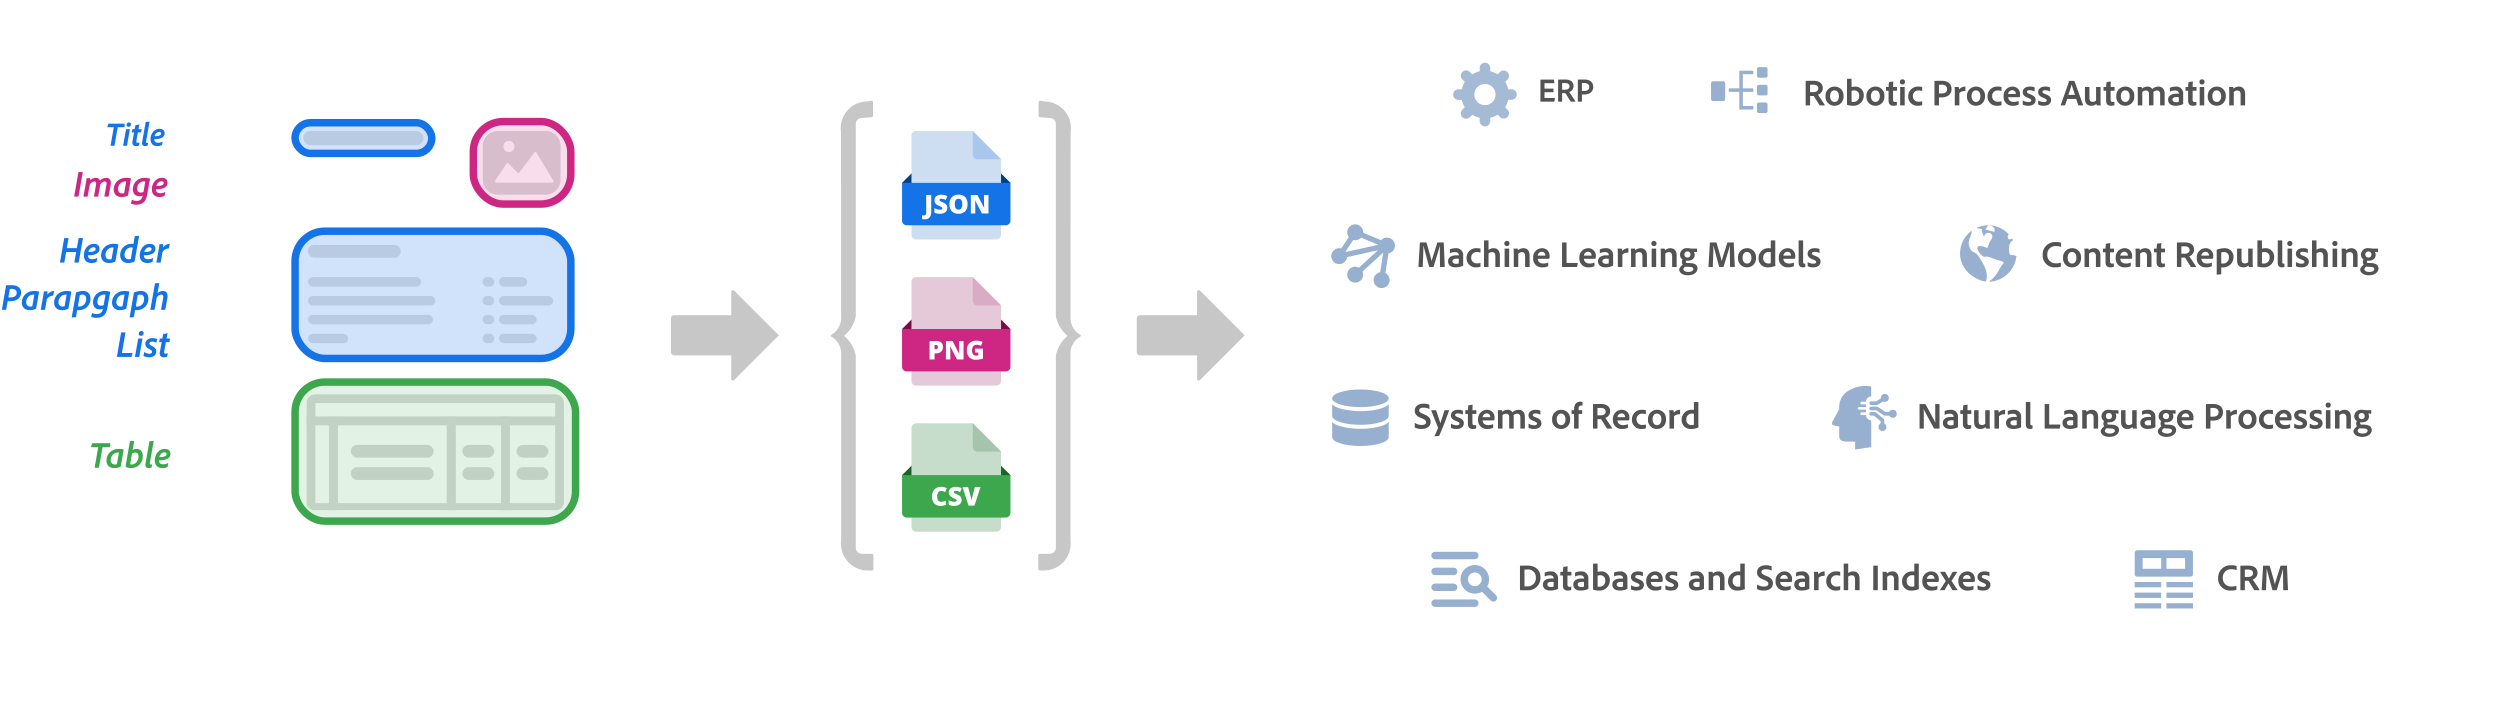 <svg xmlns="http://www.w3.org/2000/svg" xmlns:xlink="http://www.w3.org/1999/xlink" width="669.609" height="191.786" viewBox="0 0 669.609 191.786"><defs><style>.a{fill:#c7c7c7;}.b,.c{fill:#fff;}.b{opacity:0.5;}.d{fill:#e1e1e1;}.e{fill:rgba(20,115,230,0.2);stroke:#1473e6;}.ad,.e,.i,.k{stroke-width:2px;}.e,.i,.k{mix-blend-mode:multiply;isolation:isolate;}.f,.h{fill:#b3b3b3;}.f,.g{opacity:0.504;}.i{fill:rgba(61,167,78,0.15);stroke:#3da74e;}.j{fill:#d9d9d9;}.k{fill:rgba(206,39,131,0.15);stroke:#ce2783;}.l,.s{fill:#1473e6;}.ab,.l,.m,.n{stroke:rgba(0,0,0,0);}.aa,.m{fill:#3da74e;}.n,.w{fill:#ce2783;}.ad,.ag,.o{fill:none;}.p{fill:#043e84;}.q{fill:#cdddf2;}.r{fill:#a9c7ed;}.t{fill:#790b48;}.u{fill:#e5c9d8;}.v{fill:#d9abc4;}.x{fill:#1a6425;}.y{fill:#c7ddcb;}.z{fill:#a6c3ab;}.ab{fill:#535353;}.ac{opacity:0.8;}.ad,.ag{stroke:#7e9cc3;stroke-linecap:round;stroke-linejoin:round;}.ad{stroke-miterlimit:10;}.ae,.af{fill:#7e9cc3;}.af{opacity:0;}.ah{opacity:0.7;}.ai{filter:url(#s);}.aj{filter:url(#q);}.ak{filter:url(#o);}.al{filter:url(#m);}.am{filter:url(#k);}.an{filter:url(#i);}.ao{filter:url(#g);}.ap{filter:url(#e);}.aq{filter:url(#c);}.ar{filter:url(#a);}</style><filter id="a" x="41.762" y="19.801" width="126.759" height="158.339" filterUnits="userSpaceOnUse"><feOffset dy="3" input="SourceAlpha"/><feGaussianBlur stdDeviation="5" result="b"/><feFlood flood-opacity="0.122"/><feComposite operator="in" in2="b"/><feComposite in="SourceGraphic"/></filter><filter id="c" x="48.352" y="7.672" width="127.862" height="161.324" filterUnits="userSpaceOnUse"><feOffset dx="-4" dy="4" input="SourceAlpha"/><feGaussianBlur stdDeviation="5" result="d"/><feFlood flood-opacity="0.071"/><feComposite operator="in" in2="d"/><feComposite in="SourceGraphic"/></filter><filter id="e" x="357.313" y="129.854" width="210.944" height="61.931" filterUnits="userSpaceOnUse"><feOffset dy="6" input="SourceAlpha"/><feGaussianBlur stdDeviation="5" result="f"/><feFlood flood-opacity="0.039"/><feComposite operator="in" in2="f"/><feComposite in="SourceGraphic"/></filter><filter id="g" x="544.701" y="129.854" width="96.701" height="61.931" filterUnits="userSpaceOnUse"><feOffset dy="6" input="SourceAlpha"/><feGaussianBlur stdDeviation="5" result="h"/><feFlood flood-opacity="0.039"/><feComposite operator="in" in2="h"/><feComposite in="SourceGraphic"/></filter><filter id="i" x="330.23" y="43.285" width="191.076" height="61.931" filterUnits="userSpaceOnUse"><feOffset dy="6" input="SourceAlpha"/><feGaussianBlur stdDeviation="5" result="j"/><feFlood flood-opacity="0.039"/><feComposite operator="in" in2="j"/><feComposite in="SourceGraphic"/></filter><filter id="k" x="497.692" y="43.285" width="171.208" height="61.931" filterUnits="userSpaceOnUse"><feOffset dy="6" input="SourceAlpha"/><feGaussianBlur stdDeviation="5" result="l"/><feFlood flood-opacity="0.039"/><feComposite operator="in" in2="l"/><feComposite in="SourceGraphic"/></filter><filter id="m" x="329.52" y="86.569" width="158.435" height="61.931" filterUnits="userSpaceOnUse"><feOffset dy="6" input="SourceAlpha"/><feGaussianBlur stdDeviation="5" result="n"/><feFlood flood-opacity="0.039"/><feComposite operator="in" in2="n"/><feComposite in="SourceGraphic"/></filter><filter id="o" x="464.341" y="86.569" width="205.268" height="61.931" filterUnits="userSpaceOnUse"><feOffset dy="6" input="SourceAlpha"/><feGaussianBlur stdDeviation="5" result="p"/><feFlood flood-opacity="0.039"/><feComposite operator="in" in2="p"/><feComposite in="SourceGraphic"/></filter><filter id="q" x="362.871" y="0" width="93.153" height="61.931" filterUnits="userSpaceOnUse"><feOffset dy="6" input="SourceAlpha"/><feGaussianBlur stdDeviation="5" result="r"/><feFlood flood-opacity="0.039"/><feComposite operator="in" in2="r"/><feComposite in="SourceGraphic"/></filter><filter id="s" x="433.829" y="0" width="202.429" height="61.931" filterUnits="userSpaceOnUse"><feOffset dy="6" input="SourceAlpha"/><feGaussianBlur stdDeviation="5" result="t"/><feFlood flood-opacity="0.039"/><feComposite operator="in" in2="t"/><feComposite in="SourceGraphic"/></filter></defs><g transform="translate(-430.574 -5010.959)"><g transform="translate(653.1 5037.937)"><path class="a" d="M1875.629,1284.674a7.19,7.19,0,0,1-6.882-7.455c.007-.2.023-.4.048-.6l0-49.759a5.16,5.16,0,0,0-2.568-4.794.339.339,0,0,1-.192-.189.288.288,0,0,1,.011-.223.3.3,0,0,1,.137-.136,5.188,5.188,0,0,0,2.6-4.862c0-1.245,0-45.493-.041-49.561a7.125,7.125,0,0,1,6.187-8l.153-.018c.195-.019.359-.028.525-.033l1.279-.2a.468.468,0,0,1,.447.455v3.551a.461.461,0,0,1-.464.419l-2.483.195-.05,0a1.632,1.632,0,0,0-1.623,1.518l0,51.493a8.862,8.862,0,0,1-2.656,4.9l-.469.438.462.446a9.109,9.109,0,0,1,2.655,4.907v51.464a1.654,1.654,0,0,0,1.647,1.559l2.584,0a.473.473,0,0,1,.49.456v3.584a.465.465,0,0,1-.464.447Z" transform="translate(-1866.021 -1158.843)"/><path class="a" d="M1867.818,1284.674a7.19,7.19,0,0,0,6.882-7.455c-.007-.2-.023-.4-.048-.6l0-49.759a5.16,5.16,0,0,1,2.568-4.794.338.338,0,0,0,.192-.189.288.288,0,0,0-.011-.223.3.3,0,0,0-.137-.136,5.188,5.188,0,0,1-2.6-4.862c0-1.245,0-45.493.041-49.561a7.125,7.125,0,0,0-6.187-8l-.153-.018c-.195-.019-.359-.028-.525-.033l-1.279-.2a.468.468,0,0,0-.447.455v3.551a.461.461,0,0,0,.464.419l2.483.195.05,0a1.632,1.632,0,0,1,1.623,1.518l0,51.493a8.862,8.862,0,0,0,2.656,4.9l.469.438-.462.446a9.109,9.109,0,0,0-2.655,4.907v51.464a1.654,1.654,0,0,1-1.647,1.559l-2.584,0a.474.474,0,0,0-.49.456v3.584a.465.465,0,0,0,.465.447Z" transform="translate(-1810.46 -1158.843)"/></g><g transform="translate(487.335 5029.631)"><g class="ar" transform="matrix(1, 0, 0, 1, -56.76, -18.67)"><path class="b" d="M6.927,0H66.875c2.073,0,5.734-.279,8.145,2.285s15.144,16.083,18.17,19.3,3.569,5.175,3.569,7.054v92.278a7.182,7.182,0,0,1-6.927,7.413H6.927A7.182,7.182,0,0,1,0,120.913V7.409A7.182,7.182,0,0,1,6.927,0Z" transform="translate(56.76 31.81)"/></g><g class="aq" transform="matrix(1, 0, 0, 1, -56.76, -18.67)"><rect class="c" width="97.862" height="131.324" rx="10" transform="translate(67.35 18.67)"/></g><g transform="translate(22.27 43.248)"><g transform="translate(3.437 3.689)"><rect class="d" width="30.305" height="2.525" rx="1.263" transform="translate(0.035 8.623)"/><rect class="d" width="34.094" height="2.525" rx="1.263" transform="translate(0.035 13.674)"/><rect class="d" width="10.733" height="2.525" rx="1.263" transform="translate(0.035 23.775)"/><rect class="d" width="33.462" height="2.525" rx="1.263" transform="translate(0.035 18.724)"/><rect class="d" width="24.895" height="3.414" rx="1.707" transform="translate(0 0)"/></g><g transform="translate(50.193 12.312)"><rect class="d" width="3.157" height="2.525" rx="1.263" transform="translate(0 15.153)"/><rect class="d" width="3.157" height="2.525" rx="1.263" transform="translate(0 10.102)"/><rect class="d" width="3.157" height="2.525" rx="1.263" transform="translate(0 5.051)"/><rect class="d" width="3.157" height="2.525" rx="1.263" transform="translate(0 0)"/><rect class="d" width="7.576" height="2.525" rx="1.263" transform="translate(4.42 0)"/><rect class="d" width="14.521" height="2.525" rx="1.263" transform="translate(4.42 5.051)"/><rect class="d" width="10.102" height="2.525" rx="1.263" transform="translate(4.42 10.102)"/><rect class="d" width="10.102" height="2.525" rx="1.263" transform="translate(4.42 15.153)"/></g><rect class="e" width="73.87" height="34.094" rx="8"/></g><g transform="translate(22.27 83.656)"><g transform="translate(3.11 3.298)"><rect class="f" width="8.534" height="3.414" rx="1.707" transform="translate(56.207 19.51)"/><rect class="f" width="8.534" height="3.414" rx="1.707" transform="translate(56.207 13.537)"/><rect class="f" width="8.534" height="3.414" rx="1.707" transform="translate(41.699 19.51)"/><rect class="f" width="8.534" height="3.414" rx="1.707" transform="translate(41.699 13.537)"/><rect class="f" width="22.189" height="3.414" rx="1.707" transform="translate(11.831 19.51)"/><rect class="f" width="22.189" height="3.414" rx="1.707" transform="translate(11.831 13.537)"/><g class="g"><path class="h" d="M1686.006,1587.875h-6.044a2.07,2.07,0,0,1-2.255-1.8v-23.226h8.3Zm-5.973-1.857h3.647V1564.7h-3.647Z" transform="translate(-1677.707 -1556.874)"/><path class="h" d="M1719.313,1587.875h-33.9v-25.028h33.9Zm-31.576-1.858h29.25V1564.7h-29.25Z" transform="translate(-1679.438 -1556.874)"/><path class="h" d="M1759.425,1587.875h-14.576v-25.028h16.833v23.226A2.071,2.071,0,0,1,1759.425,1587.875Zm-12.25-1.857h12.181V1564.7h-12.181Z" transform="translate(-1692.791 -1556.874)"/><path class="h" d="M1742.97,1587.875h-16.834v-25.028h16.834Zm-14.508-1.857h12.182V1564.7h-12.182Z" transform="translate(-1688.587 -1556.874)"/><path class="h" d="M1746.6,1563.443h-68.891V1557.4a2.258,2.258,0,0,1,2.255-2.255h64.379a2.258,2.258,0,0,1,2.257,2.255Zm-66.565-2.326h64.239v-3.647h-64.239Z" transform="translate(-1677.707 -1555.143)"/></g></g><rect class="i" width="75.132" height="37.251" rx="8" transform="translate(0 0)"/></g><g transform="translate(22.27 14.206)"><rect class="d" width="32.2" height="3.788" rx="1.894" transform="translate(2.21 2.21)"/><rect class="e" width="36.619" height="8.208" rx="4.104"/></g><g transform="translate(70.018 13.89)"><path class="j" d="M16.835,17.048H4a4,4,0,0,1-4-4V4A4,4,0,0,1,4,0H16.835a4.005,4.005,0,0,1,4,4v9.047A4,4,0,0,1,16.835,17.048ZM6.649,8.623l-.038,0a.371.371,0,0,0-.274.164L3.358,13.257a.372.372,0,0,0,.31.579H18.563a.371.371,0,0,0,.318-.564L14.412,5.824a.367.367,0,0,0-.3-.18h-.026a.364.364,0,0,0-.292.149l-4.21,5.615L6.91,8.732A.368.368,0,0,0,6.649,8.623Zm.37-5.959a1.49,1.49,0,1,0,1.49,1.49A1.492,1.492,0,0,0,7.019,2.664Z" transform="translate(2.525 2.524)"/><rect class="k" width="26.11" height="22.098" rx="8"/></g></g><path class="a" d="M2004.837,1529.37h-15.253a.9.9,0,0,0-.9.9h0v8.973a.9.9,0,0,0,.9.9h15.253v6.274a.448.448,0,0,0,.766.318l11.976-11.976-11.976-11.975a.448.448,0,0,0-.767.317Z" transform="translate(-1253.632 3566.016)"/><path class="a" d="M1831.837,1529.37h-15.253a.9.9,0,0,0-.9.9h0v8.973a.9.9,0,0,0,.9.9h15.253v6.274a.448.448,0,0,0,.766.318l11.977-11.976-11.976-11.975a.448.448,0,0,0-.767.317Z" transform="translate(-1205.396 3566.016)"/><path class="l" d="M-13.725-4.959h-1.692q-.063,0-.045-.063l.27-.846a.077.077,0,0,1,.081-.045h4.221q.063,0,.063.054v.837a.056.056,0,0,1-.063.063h-1.791l-.855,4.9A.07.07,0,0,1-13.617,0h-.891q-.09,0-.072-.072Zm3.276.576q.009-.045.023-.049a.181.181,0,0,1,.05,0h.9q.063,0,.054.072l-.774,4.3A.078.078,0,0,1-10.278,0h-.882a.056.056,0,0,1-.063-.063Zm.675-.7a.536.536,0,0,1-.41-.157.5.5,0,0,1-.122-.419.654.654,0,0,1,.216-.418.659.659,0,0,1,.45-.158.5.5,0,0,1,.4.162.489.489,0,0,1,.094.423.577.577,0,0,1-.194.414A.64.64,0,0,1-9.774-5.085ZM-6.957-.153a.135.135,0,0,1-.081.108,1.308,1.308,0,0,1-.333.1A2.484,2.484,0,0,1-7.794.09a.978.978,0,0,1-.774-.306,1.235,1.235,0,0,1-.144-1.035l.423-2.313h-.576a.176.176,0,0,1-.041-.018q-.013-.009,0-.054l.153-.747a.063.063,0,0,1,.072-.054h.549q.045-.261.1-.54t.1-.513a.068.068,0,0,1,.063-.054,3.238,3.238,0,0,0,.486-.049,3.1,3.1,0,0,0,.468-.13q.054-.009.054.045-.063.288-.126.6t-.135.639h.783q.072,0,.063.063l-.135.738q0,.063-.072.072h-.792l-.4,2.241a.7.7,0,0,0,.018.4q.063.144.306.144A1.426,1.426,0,0,0-7.119-.8a1.372,1.372,0,0,0,.234-.063A.1.1,0,0,1-6.84-.873q.027,0,.027.045ZM-4.671-.1a.111.111,0,0,1-.072.09,1.466,1.466,0,0,1-.585.1A1.328,1.328,0,0,1-5.719.036.579.579,0,0,1-6-.148.693.693,0,0,1-6.142-.5a1.887,1.887,0,0,1,.023-.553l.927-5.274A.07.07,0,0,1-5.13-6.39q.1-.009.247-.018l.288-.018.247-.018q.108-.009.135-.009.054,0,.054.063l-.927,5.274q-.045.225.027.288a.29.29,0,0,0,.2.063A1,1,0,0,0-4.581-.81q.045-.009.045.045ZM-.792-.27a.112.112,0,0,1-.081.09,1.949,1.949,0,0,1-.5.2A3.03,3.03,0,0,1-2.088.09a2.186,2.186,0,0,1-.729-.117,1.526,1.526,0,0,1-.572-.351,1.568,1.568,0,0,1-.369-.59A2.413,2.413,0,0,1-3.888-1.8a3.022,3.022,0,0,1,.176-1.017,2.824,2.824,0,0,1,.49-.873A2.44,2.44,0,0,1-2.466-4.3a2.074,2.074,0,0,1,.972-.23,1.84,1.84,0,0,1,.648.1,1.147,1.147,0,0,1,.423.266,1,1,0,0,1,.234.378,1.345,1.345,0,0,1,.072.437A1.278,1.278,0,0,1-.774-2.187a4.041,4.041,0,0,1-2.115.4q0,.027,0,.072t0,.072a1.2,1.2,0,0,0,.054.279.67.67,0,0,0,.162.265.907.907,0,0,0,.315.2,1.343,1.343,0,0,0,.5.081A2.648,2.648,0,0,0-1.3-.882a1.928,1.928,0,0,0,.585-.243q.045-.018.045.045Zm-2.016-2.3a4.19,4.19,0,0,0,.9-.049A1.8,1.8,0,0,0-1.368-2.8a.624.624,0,0,0,.256-.239.54.54,0,0,0,.068-.247.614.614,0,0,0-.018-.139.306.306,0,0,0-.077-.139.431.431,0,0,0-.162-.1.768.768,0,0,0-.275-.04.961.961,0,0,0-.391.086,1.373,1.373,0,0,0-.36.234,1.52,1.52,0,0,0-.293.36A1.733,1.733,0,0,0-2.808-2.574Z" transform="translate(474.78 5049.996)"/><path class="l" d="M-25.23,0q-.07,0-.06-.08l.48-2.75H-27.5l-.48,2.76q-.01.07-.07.07h-1.02a.133.133,0,0,1-.06-.015q-.03-.015-.01-.065l1.12-6.43a.064.064,0,0,1,.07-.06h1.03a.062.062,0,0,1,.07.07l-.46,2.62h2.69l.46-2.64a.071.071,0,0,1,.07-.05h1.03a.062.062,0,0,1,.07.07L-24.13-.08q-.01.05-.015.065T-24.2,0Zm5.92-.3a.124.124,0,0,1-.09.1,2.166,2.166,0,0,1-.56.225A3.367,3.367,0,0,1-20.75.1a2.428,2.428,0,0,1-.81-.13,1.7,1.7,0,0,1-.635-.39,1.742,1.742,0,0,1-.41-.655A2.681,2.681,0,0,1-22.75-2a3.358,3.358,0,0,1,.2-1.13,3.137,3.137,0,0,1,.545-.97,2.711,2.711,0,0,1,.84-.675,2.3,2.3,0,0,1,1.08-.255,2.044,2.044,0,0,1,.72.11,1.274,1.274,0,0,1,.47.3,1.109,1.109,0,0,1,.26.42,1.5,1.5,0,0,1,.08.485,1.42,1.42,0,0,1-.73,1.29,4.49,4.49,0,0,1-2.35.44q0,.03,0,.08t-.005.08a1.338,1.338,0,0,0,.06.31.744.744,0,0,0,.18.295A1.008,1.008,0,0,0-21.06-1a1.492,1.492,0,0,0,.56.09,2.942,2.942,0,0,0,.63-.07,2.142,2.142,0,0,0,.65-.27q.05-.02.05.05Zm-2.24-2.56a4.656,4.656,0,0,0,1.005-.055,2,2,0,0,0,.595-.195.693.693,0,0,0,.285-.265.6.6,0,0,0,.075-.275.682.682,0,0,0-.02-.155.34.34,0,0,0-.085-.155.479.479,0,0,0-.18-.115.854.854,0,0,0-.3-.045,1.067,1.067,0,0,0-.435.095,1.526,1.526,0,0,0-.4.26,1.689,1.689,0,0,0-.325.4A1.925,1.925,0,0,0-21.55-2.86ZM-14.3-.34a.1.1,0,0,1-.06.08,4.212,4.212,0,0,1-.835.275A4.259,4.259,0,0,1-16.07.1a2.5,2.5,0,0,1-.8-.125,1.81,1.81,0,0,1-.655-.38,1.769,1.769,0,0,1-.44-.64,2.377,2.377,0,0,1-.16-.915A3,3,0,0,1-17.9-3.1a2.946,2.946,0,0,1,.655-.985,3.232,3.232,0,0,1,1.05-.69,3.59,3.59,0,0,1,1.4-.26,4.529,4.529,0,0,1,.73.05q.3.05.53.11a.081.081,0,0,1,.02.06Zm-.48-3.71q-.04,0-.1,0t-.155-.005a1.859,1.859,0,0,0-.74.15,1.9,1.9,0,0,0-.615.42,2,2,0,0,0-.42.645,2.167,2.167,0,0,0-.155.835,1.223,1.223,0,0,0,.275.81,1.063,1.063,0,0,0,.865.33,1.355,1.355,0,0,0,.5-.08ZM-9.14-.37a.125.125,0,0,1-.07.1,4.183,4.183,0,0,1-.865.29A4.2,4.2,0,0,1-10.91.1a2.517,2.517,0,0,1-.82-.13,1.926,1.926,0,0,1-.67-.39,1.776,1.776,0,0,1-.455-.665,2.522,2.522,0,0,1-.165-.955,2.934,2.934,0,0,1,.225-1.14,3.015,3.015,0,0,1,.63-.955A2.962,2.962,0,0,1-11.2-4.79a3.064,3.064,0,0,1,1.22-.24,2.676,2.676,0,0,1,.51.04l.36-2.04a.078.078,0,0,1,.07-.07q.1-.01.265-.02l.325-.02.285-.02.145-.01a.053.053,0,0,1,.06.06Zm-.51-3.64a.648.648,0,0,0-.21-.05q-.12-.01-.26-.01a1.528,1.528,0,0,0-.665.15,1.77,1.77,0,0,0-.555.415,1.976,1.976,0,0,0-.38.635,2.242,2.242,0,0,0-.14.8,1.514,1.514,0,0,0,.065.45.972.972,0,0,0,.21.37A1.041,1.041,0,0,0-11.22-1,1.3,1.3,0,0,0-10.7-.9a1.971,1.971,0,0,0,.305-.02.773.773,0,0,0,.225-.07ZM-4.34-.3a.124.124,0,0,1-.09.1,2.165,2.165,0,0,1-.56.225A3.367,3.367,0,0,1-5.78.1a2.428,2.428,0,0,1-.81-.13,1.7,1.7,0,0,1-.635-.39,1.742,1.742,0,0,1-.41-.655A2.681,2.681,0,0,1-7.78-2a3.358,3.358,0,0,1,.2-1.13A3.137,3.137,0,0,1-7.04-4.1a2.711,2.711,0,0,1,.84-.675A2.3,2.3,0,0,1-5.12-5.03a2.044,2.044,0,0,1,.72.11,1.274,1.274,0,0,1,.47.3,1.11,1.11,0,0,1,.26.42,1.5,1.5,0,0,1,.08.485,1.42,1.42,0,0,1-.73,1.29,4.49,4.49,0,0,1-2.35.44q0,.03,0,.08t-.005.08a1.338,1.338,0,0,0,.06.31.744.744,0,0,0,.18.295A1.008,1.008,0,0,0-6.09-1a1.492,1.492,0,0,0,.56.09A2.942,2.942,0,0,0-4.9-.98a2.142,2.142,0,0,0,.65-.27q.05-.02.05.05ZM-6.58-2.86a4.656,4.656,0,0,0,1.005-.055,2,2,0,0,0,.6-.195.693.693,0,0,0,.285-.265A.6.6,0,0,0-4.62-3.65.682.682,0,0,0-4.64-3.8a.34.34,0,0,0-.085-.155.479.479,0,0,0-.18-.115A.854.854,0,0,0-5.21-4.12a1.067,1.067,0,0,0-.435.095,1.526,1.526,0,0,0-.4.26,1.689,1.689,0,0,0-.325.4A1.925,1.925,0,0,0-6.58-2.86ZM-1.6-4.93q.08,0,.09.05a.775.775,0,0,1,.005.165q-.005.115-.015.245t-.025.255q-.015.125-.025.2A2.621,2.621,0,0,1-1.2-4.425a2.653,2.653,0,0,1,.435-.32,2.22,2.22,0,0,1,.475-.21A1.619,1.619,0,0,1,.18-5.03q.07,0,.06.09L.02-3.85q-.02.06-.06.06a2.036,2.036,0,0,0-.9.255,1.8,1.8,0,0,0-.66.585.37.37,0,0,0-.1.22L-2.18-.05A.071.071,0,0,1-2.25,0h-1q-.08,0-.06-.07l.64-3.62q.07-.35.105-.645t.055-.545q0-.05.08-.05Z" transform="translate(475.784 5081.301)"/><path class="l" d="M-43.8-6.49q.01-.05.03-.06a.089.089,0,0,1,.04-.01q.32-.02.7-.025t.74,0a4.051,4.051,0,0,1,.955.11,2.355,2.355,0,0,1,.8.35,1.776,1.776,0,0,1,.55.615,1.84,1.84,0,0,1,.205.9,2.111,2.111,0,0,1-.24,1.035,2.123,2.123,0,0,1-.645.72,2.808,2.808,0,0,1-.945.42,4.643,4.643,0,0,1-1.13.135q-.2,0-.34-.005t-.28-.015l-.4,2.26q-.01.07-.07.07h-1.03q-.08,0-.06-.07Zm.62,3.15a4.575,4.575,0,0,0,.56.03A2.04,2.04,0,0,0-41.4-3.635a1.048,1.048,0,0,0,.445-.9.923.923,0,0,0-.345-.8,1.6,1.6,0,0,0-.965-.255q-.14,0-.265.005t-.255.015Zm7.43,3a.1.1,0,0,1-.06.08,4.212,4.212,0,0,1-.835.275A4.259,4.259,0,0,1-37.52.1a2.5,2.5,0,0,1-.795-.125,1.81,1.81,0,0,1-.655-.38,1.769,1.769,0,0,1-.44-.64,2.377,2.377,0,0,1-.16-.915A3,3,0,0,1-39.345-3.1a2.946,2.946,0,0,1,.655-.985,3.232,3.232,0,0,1,1.05-.69,3.59,3.59,0,0,1,1.4-.26,4.529,4.529,0,0,1,.73.05q.3.05.53.11a.081.081,0,0,1,.02.06Zm-.48-3.71q-.04,0-.095,0t-.155-.005a1.859,1.859,0,0,0-.74.15,1.9,1.9,0,0,0-.615.42,2,2,0,0,0-.42.645,2.166,2.166,0,0,0-.155.835,1.223,1.223,0,0,0,.275.81,1.063,1.063,0,0,0,.865.33,1.355,1.355,0,0,0,.5-.08Zm3.44-.88q.08,0,.09.05a.775.775,0,0,1,.005.165q-.005.115-.015.245t-.025.255q-.015.125-.025.2a2.621,2.621,0,0,1,.365-.405,2.653,2.653,0,0,1,.435-.32,2.22,2.22,0,0,1,.475-.21,1.619,1.619,0,0,1,.475-.075q.07,0,.06.09l-.22,1.09q-.02.06-.06.06a2.036,2.036,0,0,0-.9.255,1.8,1.8,0,0,0-.66.585.37.37,0,0,0-.1.22l-.48,2.68a.071.071,0,0,1-.07.05h-1q-.08,0-.06-.07l.64-3.62q.07-.35.1-.645t.055-.545q0-.05.08-.05ZM-27.1-.34a.1.1,0,0,1-.06.08A4.212,4.212,0,0,1-28,.015,4.259,4.259,0,0,1-28.87.1a2.5,2.5,0,0,1-.8-.125,1.81,1.81,0,0,1-.655-.38,1.769,1.769,0,0,1-.44-.64,2.377,2.377,0,0,1-.16-.915A3,3,0,0,1-30.7-3.1a2.946,2.946,0,0,1,.655-.985,3.232,3.232,0,0,1,1.05-.69,3.59,3.59,0,0,1,1.4-.26,4.529,4.529,0,0,1,.73.05q.3.05.53.11a.081.081,0,0,1,.02.06Zm-.48-3.71q-.04,0-.095,0t-.155-.005a1.859,1.859,0,0,0-.74.15,1.9,1.9,0,0,0-.615.42,2,2,0,0,0-.42.645,2.166,2.166,0,0,0-.155.835,1.223,1.223,0,0,0,.275.81,1.063,1.063,0,0,0,.865.33,1.355,1.355,0,0,0,.5-.08Zm4.46-.98a2.134,2.134,0,0,1,.765.135,1.694,1.694,0,0,1,.615.4,1.832,1.832,0,0,1,.405.655,2.543,2.543,0,0,1,.145.89,2.991,2.991,0,0,1-.26,1.265,2.974,2.974,0,0,1-.69.96,3.094,3.094,0,0,1-.985.61A3.17,3.17,0,0,1-24.28.1a2.154,2.154,0,0,1-.47-.04l-.33,1.84a.086.086,0,0,1-.08.08q-.25.03-.51.045t-.49.035q-.06,0-.05-.07l1.14-6.56a.1.1,0,0,1,.08-.09q.37-.13.825-.25A4.113,4.113,0,0,1-23.12-5.03Zm-.24.98a1.727,1.727,0,0,0-.7.14l-.49,2.99a1.27,1.27,0,0,0,.36.05,1.778,1.778,0,0,0,.735-.15,1.782,1.782,0,0,0,.585-.42,1.942,1.942,0,0,0,.39-.64,2.242,2.242,0,0,0,.14-.8,1.431,1.431,0,0,0-.23-.845A.9.9,0,0,0-23.36-4.05ZM-20.79.91q.01-.06.08-.04a2.661,2.661,0,0,0,.585.205,3,3,0,0,0,.645.065A1.622,1.622,0,0,0-18.42.82a1.4,1.4,0,0,0,.33-.415,3.142,3.142,0,0,0,.24-.675,2.067,2.067,0,0,1-.87.17,2.05,2.05,0,0,1-.715-.12A1.546,1.546,0,0,1-20-.58a1.657,1.657,0,0,1-.375-.6,2.356,2.356,0,0,1-.135-.83,3.051,3.051,0,0,1,.21-1.105,2.991,2.991,0,0,1,.6-.97,2.957,2.957,0,0,1,.98-.685,3.256,3.256,0,0,1,1.335-.26,4.274,4.274,0,0,1,.86.075,5.466,5.466,0,0,1,.6.155.065.065,0,0,1,.05.08q-.05.14-.085.275t-.065.3L-16.59-.9q-.06.32-.11.56t-.1.425q-.055.185-.11.33T-17.03.69a2.424,2.424,0,0,1-.48.72,2.409,2.409,0,0,1-.615.45,2.513,2.513,0,0,1-.7.235,4.184,4.184,0,0,1-.735.065,3.142,3.142,0,0,1-1.41-.28A.069.069,0,0,1-21,1.79Zm3.61-4.92a.454.454,0,0,0-.165-.045A1.982,1.982,0,0,0-17.6-4.07a1.605,1.605,0,0,0-.69.15,1.7,1.7,0,0,0-.555.415,2.02,2.02,0,0,0-.37.61,2,2,0,0,0-.135.735,1.708,1.708,0,0,0,.05.425.9.9,0,0,0,.165.34.753.753,0,0,0,.305.225,1.214,1.214,0,0,0,.47.08,1.856,1.856,0,0,0,.33-.035,1.083,1.083,0,0,0,.37-.145Zm5.59,3.67a.1.1,0,0,1-.06.08,4.212,4.212,0,0,1-.835.275A4.259,4.259,0,0,1-13.36.1a2.5,2.5,0,0,1-.8-.125,1.81,1.81,0,0,1-.655-.38,1.769,1.769,0,0,1-.44-.64,2.377,2.377,0,0,1-.16-.915A3,3,0,0,1-15.185-3.1a2.946,2.946,0,0,1,.655-.985,3.232,3.232,0,0,1,1.05-.69,3.59,3.59,0,0,1,1.4-.26,4.529,4.529,0,0,1,.73.05q.3.05.53.11a.081.081,0,0,1,.02.06Zm-.48-3.71q-.04,0-.1,0t-.155-.005a1.859,1.859,0,0,0-.74.15,1.9,1.9,0,0,0-.615.42,2,2,0,0,0-.42.645,2.166,2.166,0,0,0-.155.835,1.223,1.223,0,0,0,.275.81,1.063,1.063,0,0,0,.865.33,1.355,1.355,0,0,0,.5-.08Zm4.46-.98a2.134,2.134,0,0,1,.765.135,1.694,1.694,0,0,1,.615.4,1.832,1.832,0,0,1,.4.655,2.543,2.543,0,0,1,.145.89,2.991,2.991,0,0,1-.26,1.265,2.974,2.974,0,0,1-.69.96,3.094,3.094,0,0,1-.985.61A3.17,3.17,0,0,1-8.77.1,2.154,2.154,0,0,1-9.24.06L-9.57,1.9a.086.086,0,0,1-.08.08q-.25.03-.51.045t-.49.035q-.06,0-.05-.07l1.14-6.56a.1.1,0,0,1,.08-.09q.37-.13.825-.25A4.113,4.113,0,0,1-7.61-5.03Zm-.24.98a1.727,1.727,0,0,0-.7.14L-9.04-.92a1.27,1.27,0,0,0,.36.05,1.778,1.778,0,0,0,.735-.15,1.782,1.782,0,0,0,.585-.42,1.942,1.942,0,0,0,.39-.64,2.242,2.242,0,0,0,.14-.8,1.431,1.431,0,0,0-.23-.845A.9.9,0,0,0-7.85-4.05Zm3.93-2.97a.083.083,0,0,1,.08-.07q.07-.01.23-.02l.32-.02L-3-7.15q.13-.01.16-.01.08,0,.07.06l-.48,2.68a2.447,2.447,0,0,1,.665-.445A1.956,1.956,0,0,1-1.77-5.03a1.553,1.553,0,0,1,.53.09.933.933,0,0,1,.425.315,1.33,1.33,0,0,1,.24.6A2.813,2.813,0,0,1-.6-3.11L-1.15-.07Q-1.16,0-1.22,0h-1q-.07,0-.07-.08l.56-3.02a1.271,1.271,0,0,0-.03-.71.449.449,0,0,0-.46-.25,1.525,1.525,0,0,0-1.14.66.327.327,0,0,0-.075.115,1.022,1.022,0,0,0-.045.205L-4.02-.06A.078.078,0,0,1-4.1,0h-1q-.07,0-.05-.06Z" transform="translate(476 5093.929)"/><path class="l" d="M-12.71-1.05h2.83q.07,0,.04.08l-.3.91a.111.111,0,0,1-.09.06h-3.76q-.08,0-.06-.06l1.12-6.45a.064.064,0,0,1,.07-.06h1.05q.06,0,.05.08Zm4.36-3.82q.01-.05.025-.055a.2.2,0,0,1,.055,0h1q.07,0,.06.08L-8.07-.07A.086.086,0,0,1-8.16,0h-.98a.062.062,0,0,1-.07-.07Zm.75-.78a.6.6,0,0,1-.455-.175A.56.56,0,0,1-8.19-6.29a.726.726,0,0,1,.24-.465.732.732,0,0,1,.5-.175A.555.555,0,0,1-7-6.75a.544.544,0,0,1,.1.47.641.641,0,0,1-.215.46A.712.712,0,0,1-7.6-5.65Zm4.05,1.81a2.106,2.106,0,0,0-.525-.19A2.464,2.464,0,0,0-4.6-4.09a.859.859,0,0,0-.585.16.462.462,0,0,0-.175.34.544.544,0,0,0,.02.15.352.352,0,0,0,.085.14.968.968,0,0,0,.18.145,2.646,2.646,0,0,0,.305.165,3.5,3.5,0,0,1,.93.635,1.18,1.18,0,0,1,.33.865,1.535,1.535,0,0,1-.145.685,1.39,1.39,0,0,1-.4.5,1.865,1.865,0,0,1-.615.305A2.723,2.723,0,0,1-5.45.1a3.149,3.149,0,0,1-.84-.1A2.005,2.005,0,0,1-6.9-.27a.081.081,0,0,1-.04-.06A.294.294,0,0,1-6.93-.4l.19-.87q.02-.05.06-.02a2.338,2.338,0,0,0,1.32.43.84.84,0,0,0,.56-.15.445.445,0,0,0,.17-.34.474.474,0,0,0-.14-.33,2.133,2.133,0,0,0-.5-.35q-.22-.12-.43-.25a1.919,1.919,0,0,1-.37-.295,1.373,1.373,0,0,1-.26-.38,1.137,1.137,0,0,1-.1-.485,1.518,1.518,0,0,1,.12-.595,1.41,1.41,0,0,1,.365-.505,1.874,1.874,0,0,1,.61-.355A2.462,2.462,0,0,1-4.48-5.03a3.359,3.359,0,0,1,.67.065,1.449,1.449,0,0,1,.49.175.091.091,0,0,1,.04.1l-.19.82Q-3.48-3.81-3.55-3.84ZM-.58-.17a.15.15,0,0,1-.09.12,1.453,1.453,0,0,1-.37.115A2.761,2.761,0,0,1-1.51.1a1.086,1.086,0,0,1-.86-.34,1.372,1.372,0,0,1-.16-1.15l.47-2.57H-2.7a.2.2,0,0,1-.045-.02q-.015-.01,0-.06l.17-.83a.07.07,0,0,1,.08-.06h.61q.05-.29.115-.6t.115-.57a.075.075,0,0,1,.07-.06,3.6,3.6,0,0,0,.54-.055A3.447,3.447,0,0,0-.53-6.36q.06-.01.06.05-.07.32-.14.67t-.15.71H.11q.08,0,.07.07l-.15.82q0,.07-.08.08H-.93l-.45,2.49a.777.777,0,0,0,.02.44q.07.16.34.16A1.584,1.584,0,0,0-.76-.89,1.524,1.524,0,0,0-.5-.96.111.111,0,0,1-.45-.97q.03,0,.03.05Z" transform="translate(475.937 5106.556)"/><path class="m" d="M-19.48-5.51h-1.88q-.07,0-.05-.07l.3-.94a.086.086,0,0,1,.09-.05h4.69q.07,0,.07.06v.93a.062.062,0,0,1-.07.07h-1.99l-.95,5.44a.078.078,0,0,1-.09.07h-.99q-.1,0-.08-.08Zm6.03,5.17a.1.1,0,0,1-.06.08,4.212,4.212,0,0,1-.835.275A4.259,4.259,0,0,1-15.22.1a2.5,2.5,0,0,1-.8-.125,1.81,1.81,0,0,1-.655-.38,1.769,1.769,0,0,1-.44-.64,2.377,2.377,0,0,1-.16-.915A3,3,0,0,1-17.045-3.1a2.946,2.946,0,0,1,.655-.985,3.232,3.232,0,0,1,1.05-.69,3.59,3.59,0,0,1,1.4-.26,4.529,4.529,0,0,1,.73.05q.3.05.53.11a.081.081,0,0,1,.02.06Zm-.48-3.71q-.04,0-.1,0t-.155-.005a1.859,1.859,0,0,0-.74.15,1.9,1.9,0,0,0-.615.42,2,2,0,0,0-.42.645,2.167,2.167,0,0,0-.155.835,1.223,1.223,0,0,0,.275.81,1.063,1.063,0,0,0,.865.33,1.355,1.355,0,0,0,.5-.08Zm2.94-2.98a.1.1,0,0,1,.09-.08q.12-.01.285-.02l.315-.02.26-.015.13-.005q.07,0,.06.07l-.41,2.37a2.089,2.089,0,0,1,.54-.23,2.391,2.391,0,0,1,.6-.07,1.556,1.556,0,0,1,.675.14,1.408,1.408,0,0,1,.5.395,1.761,1.761,0,0,1,.31.605,2.709,2.709,0,0,1,.1.78,3.438,3.438,0,0,1-.225,1.245A3.042,3.042,0,0,1-8.4-.845a3.089,3.089,0,0,1-.985.69A3.051,3.051,0,0,1-10.64.1a3.92,3.92,0,0,1-.78-.075,2.066,2.066,0,0,1-.69-.275.1.1,0,0,1-.05-.11Zm.08,6.08a.788.788,0,0,0,.22.065,1.626,1.626,0,0,0,.22.015A1.51,1.51,0,0,0-9.8-1.03a1.758,1.758,0,0,0,.57-.45,2.267,2.267,0,0,0,.39-.68,2.451,2.451,0,0,0,.145-.86,1.84,1.84,0,0,0-.04-.38.868.868,0,0,0-.14-.33.79.79,0,0,0-.26-.23.83.83,0,0,0-.41-.09,1.54,1.54,0,0,0-.89.29Zm5.72.84a.123.123,0,0,1-.08.1A1.629,1.629,0,0,1-5.92.1,1.476,1.476,0,0,1-6.355.04a.643.643,0,0,1-.315-.2.77.77,0,0,1-.155-.39A2.1,2.1,0,0,1-6.8-1.17l1.03-5.86A.078.078,0,0,1-5.7-7.1q.11-.01.275-.02l.32-.02.275-.02q.12-.01.15-.01.06,0,.06.07L-5.65-1.24q-.05.25.03.32a.323.323,0,0,0,.22.07A1.107,1.107,0,0,0-5.09-.9q.05-.01.05.05ZM-.88-.3a.124.124,0,0,1-.09.1,2.165,2.165,0,0,1-.56.225A3.367,3.367,0,0,1-2.32.1a2.428,2.428,0,0,1-.81-.13,1.7,1.7,0,0,1-.635-.39,1.742,1.742,0,0,1-.41-.655A2.681,2.681,0,0,1-4.32-2a3.358,3.358,0,0,1,.2-1.13A3.137,3.137,0,0,1-3.58-4.1a2.711,2.711,0,0,1,.84-.675A2.3,2.3,0,0,1-1.66-5.03a2.044,2.044,0,0,1,.72.11,1.274,1.274,0,0,1,.47.3,1.11,1.11,0,0,1,.26.42,1.5,1.5,0,0,1,.08.485A1.42,1.42,0,0,1-.86-2.43a4.49,4.49,0,0,1-2.35.44q0,.03,0,.08t-.005.08a1.338,1.338,0,0,0,.06.31.744.744,0,0,0,.18.295A1.008,1.008,0,0,0-2.63-1a1.492,1.492,0,0,0,.56.09,2.942,2.942,0,0,0,.63-.07,2.142,2.142,0,0,0,.65-.27q.05-.02.05.05ZM-3.12-2.86a4.656,4.656,0,0,0,1-.055,2,2,0,0,0,.6-.195.693.693,0,0,0,.285-.265A.6.6,0,0,0-1.16-3.65.682.682,0,0,0-1.18-3.8a.34.34,0,0,0-.085-.155.479.479,0,0,0-.18-.115A.854.854,0,0,0-1.75-4.12a1.067,1.067,0,0,0-.435.095,1.526,1.526,0,0,0-.4.26,1.689,1.689,0,0,0-.325.4A1.925,1.925,0,0,0-3.12-2.86Z" transform="translate(476.36 5136.23)"/><path class="n" d="M-23.97-.07q-.01.07-.07.07h-1.02q-.07,0-.06-.08L-24-6.51a.064.064,0,0,1,.07-.06h1.03q.07,0,.07.08Zm3.11-4.86q.06,0,.06.05a.892.892,0,0,1,0,.25q-.015.13-.035.25a2.554,2.554,0,0,1,.78-.505,2.144,2.144,0,0,1,.77-.145,1.145,1.145,0,0,1,.695.2.99.99,0,0,1,.365.545,2.745,2.745,0,0,1,.87-.58,2.345,2.345,0,0,1,.84-.16,1.479,1.479,0,0,1,.53.1.982.982,0,0,1,.425.315,1.256,1.256,0,0,1,.235.59,2.78,2.78,0,0,1-.04.92L-15.9-.08q-.01.08-.07.08h-.99q-.09,0-.08-.08l.55-3.1a1.172,1.172,0,0,0-.025-.635q-.1-.225-.445-.225a1.171,1.171,0,0,0-.54.16,1.665,1.665,0,0,0-.56.53.436.436,0,0,0-.07.155q-.02.085-.04.185L-18.7-.07a.073.073,0,0,1-.08.07h-.98q-.08,0-.06-.08l.54-3.05a1.2,1.2,0,0,0-.025-.68.428.428,0,0,0-.435-.23,1.148,1.148,0,0,0-.57.165,1.836,1.836,0,0,0-.55.515.675.675,0,0,0-.075.12.7.7,0,0,0-.055.2l-.53,2.96q-.02.05-.025.065T-21.6,0h-.96q-.09,0-.08-.08l.68-3.79q.05-.27.09-.56t.05-.43a.062.062,0,0,1,.07-.07ZM-10.71-.34a.1.1,0,0,1-.06.08,4.212,4.212,0,0,1-.835.275A4.259,4.259,0,0,1-12.48.1a2.5,2.5,0,0,1-.8-.125,1.81,1.81,0,0,1-.655-.38,1.769,1.769,0,0,1-.44-.64,2.377,2.377,0,0,1-.16-.915A3,3,0,0,1-14.305-3.1a2.946,2.946,0,0,1,.655-.985,3.232,3.232,0,0,1,1.05-.69,3.59,3.59,0,0,1,1.4-.26,4.529,4.529,0,0,1,.73.05q.3.05.53.11a.081.081,0,0,1,.02.06Zm-.48-3.71q-.04,0-.1,0t-.155-.005a1.859,1.859,0,0,0-.74.15,1.9,1.9,0,0,0-.615.42,2,2,0,0,0-.42.645,2.166,2.166,0,0,0-.155.835,1.223,1.223,0,0,0,.275.81,1.063,1.063,0,0,0,.865.33,1.355,1.355,0,0,0,.5-.08ZM-9.7.91q.01-.06.08-.04a2.661,2.661,0,0,0,.585.205,3,3,0,0,0,.645.065A1.622,1.622,0,0,0-7.33.82,1.4,1.4,0,0,0-7,.405,3.142,3.142,0,0,0-6.76-.27a2.067,2.067,0,0,1-.87.17,2.05,2.05,0,0,1-.715-.12A1.546,1.546,0,0,1-8.91-.58a1.657,1.657,0,0,1-.375-.6,2.356,2.356,0,0,1-.135-.83,3.051,3.051,0,0,1,.21-1.105,2.991,2.991,0,0,1,.6-.97,2.957,2.957,0,0,1,.98-.685A3.256,3.256,0,0,1-6.29-5.03a4.274,4.274,0,0,1,.86.075,5.466,5.466,0,0,1,.6.155.065.065,0,0,1,.05.08q-.05.14-.085.275t-.065.3L-5.5-.9q-.06.32-.11.56t-.1.425q-.055.185-.11.33T-5.94.69a2.424,2.424,0,0,1-.48.72,2.409,2.409,0,0,1-.615.45,2.513,2.513,0,0,1-.7.235,4.184,4.184,0,0,1-.735.065,3.142,3.142,0,0,1-1.41-.28.069.069,0,0,1-.03-.09Zm3.61-4.92a.454.454,0,0,0-.165-.045A1.982,1.982,0,0,0-6.51-4.07a1.605,1.605,0,0,0-.69.15,1.7,1.7,0,0,0-.555.415,2.02,2.02,0,0,0-.37.61,2,2,0,0,0-.135.735,1.708,1.708,0,0,0,.05.425.9.9,0,0,0,.165.34.753.753,0,0,0,.3.225,1.214,1.214,0,0,0,.47.08,1.856,1.856,0,0,0,.33-.035,1.083,1.083,0,0,0,.37-.145ZM-.88-.3a.124.124,0,0,1-.09.1,2.165,2.165,0,0,1-.56.225A3.367,3.367,0,0,1-2.32.1a2.428,2.428,0,0,1-.81-.13,1.7,1.7,0,0,1-.635-.39,1.742,1.742,0,0,1-.41-.655A2.681,2.681,0,0,1-4.32-2a3.358,3.358,0,0,1,.2-1.13A3.137,3.137,0,0,1-3.58-4.1a2.711,2.711,0,0,1,.84-.675A2.3,2.3,0,0,1-1.66-5.03a2.044,2.044,0,0,1,.72.11,1.274,1.274,0,0,1,.47.3,1.11,1.11,0,0,1,.26.42,1.5,1.5,0,0,1,.08.485A1.42,1.42,0,0,1-.86-2.43a4.49,4.49,0,0,1-2.35.44q0,.03,0,.08t-.005.08a1.338,1.338,0,0,0,.06.31.744.744,0,0,0,.18.295A1.008,1.008,0,0,0-2.63-1a1.492,1.492,0,0,0,.56.09,2.942,2.942,0,0,0,.63-.07,2.142,2.142,0,0,0,.65-.27q.05-.02.05.05ZM-3.12-2.86a4.656,4.656,0,0,0,1-.055,2,2,0,0,0,.6-.195.693.693,0,0,0,.285-.265A.6.6,0,0,0-1.16-3.65.682.682,0,0,0-1.18-3.8a.34.34,0,0,0-.085-.155.479.479,0,0,0-.18-.115A.854.854,0,0,0-1.75-4.12a1.067,1.067,0,0,0-.435.095,1.526,1.526,0,0,0-.4.26,1.689,1.689,0,0,0-.325.4A1.925,1.925,0,0,0-3.12-2.86Z" transform="translate(475.572 5063.623)"/><g transform="translate(671.55 5045.416)"><rect class="o" width="30.305" height="30.305"/><g transform="translate(0.631 0.631)"><path class="p" d="M28.149,24.051H2.894L1,21.525,3.525,19H27.517l2.525,2.525Z" transform="translate(-1 -7.635)"/><path class="q" d="M27.729,30.043H6.263A1.263,1.263,0,0,1,5,28.78V2.263A1.263,1.263,0,0,1,6.263,1H21.415l7.576,7.576v20.2A1.263,1.263,0,0,1,27.729,30.043Z" transform="translate(-2.475 -1)"/><path class="r" d="M31,1V7.314a1.263,1.263,0,0,0,1.263,1.263h6.314Z" transform="translate(-12.059 -1)"/><path class="s" d="M1,23H30.043V33.1a1.263,1.263,0,0,1-1.263,1.263H2.263A1.263,1.263,0,0,1,1,33.1Z" transform="translate(-1 -9.11)"/><path class="c" d="M10.181,34.661a3.3,3.3,0,0,1-.694-.071V33.547l.231.046a1.3,1.3,0,0,0,.265.025.542.542,0,0,0,.474-.2,1.226,1.226,0,0,0,.142-.686V28.147h1.347V32.62a2.3,2.3,0,0,1-.442,1.524A1.642,1.642,0,0,1,10.181,34.661Z" transform="translate(-4.128 -11.007)"/><path class="c" d="M18.184,31.559a1.457,1.457,0,0,1-.234.821,1.528,1.528,0,0,1-.675.556,2.492,2.492,0,0,1-1.034.2,4.206,4.206,0,0,1-.831-.069,3.062,3.062,0,0,1-.7-.242V31.629a4.027,4.027,0,0,0,.8.307,2.979,2.979,0,0,0,.758.11.743.743,0,0,0,.438-.1.319.319,0,0,0,.14-.266.294.294,0,0,0-.055-.18.672.672,0,0,0-.18-.155,7.054,7.054,0,0,0-.659-.316,3.151,3.151,0,0,1-.727-.427,1.312,1.312,0,0,1-.36-.475,1.57,1.57,0,0,1-.117-.631,1.268,1.268,0,0,1,.5-1.068,2.19,2.19,0,0,1,1.37-.383,3.846,3.846,0,0,1,1.57.356l-.41,1.034a2.978,2.978,0,0,0-1.2-.316.622.622,0,0,0-.379.092.277.277,0,0,0-.119.227.326.326,0,0,0,.151.261,5.827,5.827,0,0,0,.821.42,2.262,2.262,0,0,1,.89.619,1.345,1.345,0,0,1,.247.825Z" transform="translate(-6.054 -10.967)"/><path class="c" d="M25.954,30.57a2.673,2.673,0,0,1-.614,1.9,2.354,2.354,0,0,1-1.8.651,2.35,2.35,0,0,1-1.789-.655,2.661,2.661,0,0,1-.622-1.9,2.644,2.644,0,0,1,.619-1.891,2.364,2.364,0,0,1,1.8-.653,2.347,2.347,0,0,1,1.794.648A2.676,2.676,0,0,1,25.954,30.57Zm-3.409,0q0,1.439,1,1.438a.859.859,0,0,0,.758-.349,1.911,1.911,0,0,0,.247-1.089,1.938,1.938,0,0,0-.249-1.1.852.852,0,0,0-.745-.354q-1.014,0-1.013,1.451Z" transform="translate(-8.419 -10.958)"/><path class="c" d="M34.91,33.1H33.154l-1.811-3.493h-.03q.063.824.063,1.258V33.1H30.189V28.146h1.75l1.8,3.443h.021c-.032-.5-.049-.9-.049-1.2V28.143H34.91Z" transform="translate(-11.76 -11.006)"/></g></g><g transform="translate(671.55 5084.56)"><rect class="o" width="30.305" height="30.305"/><g transform="translate(0.631 0.631)"><path class="t" d="M28.149,24.051H2.894L1,21.525,3.525,19H27.517l2.525,2.525Z" transform="translate(-1 -7.635)"/><path class="u" d="M27.729,30.043H6.263A1.263,1.263,0,0,1,5,28.78V2.263A1.263,1.263,0,0,1,6.263,1H21.415l7.576,7.576v20.2A1.263,1.263,0,0,1,27.729,30.043Z" transform="translate(-2.475 -1)"/><path class="v" d="M31,1V7.314a1.263,1.263,0,0,0,1.263,1.263h6.314Z" transform="translate(-12.059 -1)"/><path class="w" d="M1,23H30.043V33.1a1.263,1.263,0,0,1-1.263,1.263H2.263A1.263,1.263,0,0,1,1,33.1Z" transform="translate(-1 -9.11)"/><path class="c" d="M16.313,29.724a1.662,1.662,0,0,1-.489,1.284,1.975,1.975,0,0,1-1.392.453h-.377v1.645h-1.34V28.147h1.717a2.1,2.1,0,0,1,1.41.41A1.468,1.468,0,0,1,16.313,29.724Zm-2.258.645H14.3a.668.668,0,0,0,.48-.17.614.614,0,0,0,.177-.467q0-.5-.556-.5h-.346v1.14Z" transform="translate(-5.349 -11.052)"/><path class="c" d="M24.387,33.105H22.63l-1.81-3.493h-.031q.064.824.064,1.258v2.234H19.667V28.147h1.75l1.8,3.445h.02q-.047-.749-.047-1.2V28.147h1.194v4.958Z" transform="translate(-7.912 -11.052)"/><path class="c" d="M30.723,30.16h2.14v2.672a5.883,5.883,0,0,1-1.916.3,2.314,2.314,0,0,1-1.772-.665,2.658,2.658,0,0,1-.626-1.9,2.489,2.489,0,0,1,.686-1.869,2.633,2.633,0,0,1,1.919-.668,4.261,4.261,0,0,1,.884.088,3.786,3.786,0,0,1,.724.224L32.337,29.4a2.625,2.625,0,0,0-1.176-.264,1.119,1.119,0,0,0-.908.381,1.653,1.653,0,0,0-.321,1.09,1.678,1.678,0,0,0,.29,1.06,1.006,1.006,0,0,0,.836.364,2.459,2.459,0,0,0,.55-.057V31.2h-.885V30.16Z" transform="translate(-11.186 -11.01)"/></g></g><g transform="translate(671.55 5123.705)"><rect class="o" width="30.305" height="30.305"/><g transform="translate(0.631 0.631)"><path class="x" d="M28.149,24.051H2.894L1,21.525,3.525,19H27.517l2.525,2.525Z" transform="translate(-1 -7.635)"/><path class="y" d="M27.729,30.043H6.263A1.263,1.263,0,0,1,5,28.78V2.263A1.263,1.263,0,0,1,6.263,1H21.415l7.576,7.576v20.2A1.263,1.263,0,0,1,27.729,30.043Z" transform="translate(-2.475 -1)"/><path class="z" d="M31,1V7.314a1.263,1.263,0,0,0,1.263,1.263h6.314Z" transform="translate(-12.059 -1)"/><path class="aa" d="M1,23H30.043V33.1a1.263,1.263,0,0,1-1.263,1.263H2.263A1.263,1.263,0,0,1,1,33.1Z" transform="translate(-1 -9.11)"/><path class="c" d="M16.39,29.134a.854.854,0,0,0-.746.391,1.888,1.888,0,0,0-.268,1.08q0,1.432,1.088,1.432a2.225,2.225,0,0,0,.638-.092,6.47,6.47,0,0,0,.621-.22v1.132a3.423,3.423,0,0,1-1.4.275A2.222,2.222,0,0,1,14.6,32.48,2.686,2.686,0,0,1,14,30.6a3.008,3.008,0,0,1,.29-1.354,2.079,2.079,0,0,1,.834-.9,2.522,2.522,0,0,1,1.28-.313,3.523,3.523,0,0,1,1.536.349l-.41,1.054a4.72,4.72,0,0,0-.549-.217A1.919,1.919,0,0,0,16.39,29.134Z" transform="translate(-5.968 -11.011)"/><path class="c" d="M24.535,31.558a1.463,1.463,0,0,1-.234.819,1.531,1.531,0,0,1-.675.556,2.5,2.5,0,0,1-1.034.2,4.206,4.206,0,0,1-.831-.069,3.051,3.051,0,0,1-.7-.242V31.626a3.965,3.965,0,0,0,.8.307,2.979,2.979,0,0,0,.76.11.74.74,0,0,0,.438-.1.318.318,0,0,0,.139-.266.3.3,0,0,0-.056-.178.661.661,0,0,0-.18-.154c-.082-.052-.3-.158-.659-.319a3.134,3.134,0,0,1-.727-.427,1.31,1.31,0,0,1-.359-.475,1.569,1.569,0,0,1-.117-.634,1.269,1.269,0,0,1,.5-1.068,2.2,2.2,0,0,1,1.37-.383,3.853,3.853,0,0,1,1.57.355l-.41,1.034a2.978,2.978,0,0,0-1.2-.318.626.626,0,0,0-.38.092.276.276,0,0,0-.119.227.329.329,0,0,0,.151.261,5.679,5.679,0,0,0,.819.42,2.273,2.273,0,0,1,.89.619A1.35,1.35,0,0,1,24.535,31.558Z" transform="translate(-8.572 -11.011)"/><path class="c" d="M30.247,28.147h1.5l-1.625,4.958H28.545l-1.618-4.958h1.506l.675,2.512a7.637,7.637,0,0,1,.23,1.167q.024-.237.095-.593c.047-.237.09-.424.126-.56Z" transform="translate(-10.734 -11.052)"/></g></g><g transform="translate(775.094 5019.959)"><g transform="translate(27.793 129.854)"><g transform="translate(0 0)"><g class="ap" transform="matrix(1, 0, 0, 1, -372.31, -138.85)"><rect class="c" width="180.944" height="31.931" rx="8" transform="translate(372.31 138.85)"/></g><path class="ab" d="M.74-.09c0,.06.03.09.07.09.32.02,1.24.02,1.87.02A3.3,3.3,0,0,0,6.23-3.4c0-1.86-1.18-3.19-3.53-3.19-.92,0-1.6.02-1.89.03-.06.01-.07.03-.07.08ZM1.95-5.52c.24-.01.46-.02.74-.02a2.054,2.054,0,0,1,2.3,2.17A2.165,2.165,0,0,1,2.63-1.03c-.26,0-.48,0-.68-.01ZM9.76-.97a1.828,1.828,0,0,1-.71.12c-.72,0-.98-.32-.98-.69,0-.43.35-.69,1.14-.69a4.114,4.114,0,0,1,.55.03Zm1.17-2.08A1.815,1.815,0,0,0,8.94-5.03a3.715,3.715,0,0,0-1.52.3.1.1,0,0,0-.06.1v.87a.058.058,0,0,0,.08.06,2.975,2.975,0,0,1,1.31-.28c.88,0,1.01.52,1.01.75v.12c-.09-.01-.32-.02-.62-.02-1.3,0-2.25.53-2.25,1.59C6.89-.41,7.76.1,8.85.1a4.864,4.864,0,0,0,2.08-.45c.02-.01.02-.02.02-.04-.02-.21-.02-.41-.02-.63ZM14.47-.88c0-.06-.03-.07-.06-.06a1.7,1.7,0,0,1-.38.04c-.43,0-.57-.21-.57-.65V-3.92h.98c.05,0,.07-.02.07-.07v-.87c0-.05-.02-.07-.07-.07h-.97c0-.49.02-1.08.05-1.41,0-.05-.02-.06-.07-.05l-1.01.14a.1.1,0,0,0-.08.09,10.555,10.555,0,0,0-.1,1.23h-.63c-.06,0-.08.02-.08.08v.84c0,.06.02.08.07.09h.63v2.63c0,.99.49,1.39,1.31,1.39a2.3,2.3,0,0,0,.85-.14c.05-.02.06-.06.06-.12Zm3.42-.09a1.828,1.828,0,0,1-.71.12c-.72,0-.98-.32-.98-.69,0-.43.35-.69,1.14-.69a4.114,4.114,0,0,1,.55.03Zm1.17-2.08a1.815,1.815,0,0,0-1.99-1.98,3.715,3.715,0,0,0-1.52.3.1.1,0,0,0-.06.1v.87a.058.058,0,0,0,.08.06,2.975,2.975,0,0,1,1.31-.28c.88,0,1.01.52,1.01.75v.12c-.09-.01-.32-.02-.62-.02-1.3,0-2.25.53-2.25,1.59,0,1.13.87,1.64,1.96,1.64a4.864,4.864,0,0,0,2.08-.45c.02-.01.02-.02.02-.04-.02-.21-.02-.41-.02-.63Zm1.33-4.07a.063.063,0,0,0-.07.07V-.21a.107.107,0,0,0,.07.09,5,5,0,0,0,1.5.22,2.728,2.728,0,0,0,2.92-2.77,2.257,2.257,0,0,0-2.36-2.36,2.9,2.9,0,0,0-.91.14l-.01-2.15c0-.07-.02-.08-.09-.08Zm3.19,4.57A1.512,1.512,0,0,1,22-.92a1.665,1.665,0,0,1-.46-.05V-3.89a1.836,1.836,0,0,1,.7-.11A1.288,1.288,0,0,1,23.58-2.55ZM28.35-.97a1.828,1.828,0,0,1-.71.12c-.72,0-.98-.32-.98-.69,0-.43.35-.69,1.14-.69a4.114,4.114,0,0,1,.55.03Zm1.17-2.08a1.815,1.815,0,0,0-1.99-1.98,3.715,3.715,0,0,0-1.52.3.1.1,0,0,0-.06.1v.87a.058.058,0,0,0,.08.06,2.975,2.975,0,0,1,1.31-.28c.88,0,1.01.52,1.01.75v.12c-.09-.01-.32-.02-.62-.02-1.3,0-2.25.53-2.25,1.59,0,1.13.87,1.64,1.96,1.64a4.864,4.864,0,0,0,2.08-.45c.02-.01.02-.02.02-.04-.02-.21-.02-.41-.02-.63Zm4.05-.72c.06.02.09-.01.09-.06v-.88a.122.122,0,0,0-.06-.12,3.082,3.082,0,0,0-1.26-.2c-1.25,0-1.87.71-1.87,1.47,0,.72.39,1.17,1.48,1.57.62.25.81.41.81.66s-.25.44-.77.44a2.722,2.722,0,0,1-1.43-.4.052.052,0,0,0-.08.05v.95c0,.06.02.08.07.11A3.076,3.076,0,0,0,31.96.1c1.23,0,1.97-.59,1.97-1.53,0-.71-.39-1.16-1.53-1.58-.64-.25-.79-.4-.79-.62s.18-.43.71-.43A2.844,2.844,0,0,1,33.57-3.77Zm4.25,1.58a7.617,7.617,0,0,0,1.03-.04.086.086,0,0,0,.08-.07,3.027,3.027,0,0,0,.04-.62,1.988,1.988,0,0,0-2.05-2.11,2.4,2.4,0,0,0-2.35,2.62A2.31,2.31,0,0,0,37.04.1a3.32,3.32,0,0,0,1.5-.29A.106.106,0,0,0,38.6-.3v-.83c0-.05-.03-.06-.06-.04a3.151,3.151,0,0,1-1.24.24c-1.02,0-1.48-.56-1.51-1.26Zm-2.03-.86a1.092,1.092,0,0,1,1.08-1.02.925.925,0,0,1,.96.93v.08a4.9,4.9,0,0,1-.55.01Zm6.99-.72c.06.02.09-.01.09-.06v-.88a.122.122,0,0,0-.06-.12,3.082,3.082,0,0,0-1.26-.2c-1.25,0-1.87.71-1.87,1.47,0,.72.39,1.17,1.48,1.57.62.25.81.41.81.66s-.25.44-.77.44a2.722,2.722,0,0,1-1.43-.4.052.052,0,0,0-.08.05v.95c0,.06.02.08.07.11A3.076,3.076,0,0,0,41.17.1c1.23,0,1.97-.59,1.97-1.53,0-.71-.39-1.16-1.53-1.58-.64-.25-.79-.4-.79-.62s.18-.43.71-.43A2.844,2.844,0,0,1,42.78-3.77Zm6.07,2.8a1.828,1.828,0,0,1-.71.12c-.72,0-.98-.32-.98-.69,0-.43.35-.69,1.14-.69a4.114,4.114,0,0,1,.55.03Zm1.17-2.08a1.815,1.815,0,0,0-1.99-1.98,3.715,3.715,0,0,0-1.52.3.1.1,0,0,0-.06.1v.87a.058.058,0,0,0,.08.06,2.975,2.975,0,0,1,1.31-.28c.88,0,1.01.52,1.01.75v.12c-.09-.01-.32-.02-.62-.02-1.3,0-2.25.53-2.25,1.59,0,1.13.87,1.64,1.96,1.64a4.864,4.864,0,0,0,2.08-.45c.02-.01.02-.02.02-.04-.02-.21-.02-.41-.02-.63ZM51.28-.08c0,.05.02.08.08.08h1.05a.074.074,0,0,0,.08-.08V-3.57a1.28,1.28,0,0,1,.97-.41c.58,0,.86.38.86,1.04V-.09a.08.08,0,0,0,.09.09h1.04c.05,0,.08-.02.08-.09V-3.05c0-1.6-.92-1.98-1.67-1.98a2.2,2.2,0,0,0-1.45.55,2.177,2.177,0,0,0-.07-.38c-.02-.05-.05-.07-.12-.07h-.91c-.06,0-.07.02-.07.07.02.2.04.74.04,1.08ZM59.04.1a4.742,4.742,0,0,0,1.89-.39.078.078,0,0,0,.06-.09c-.02-.18-.04-.44-.04-.64V-7.06c0-.04,0-.06-.05-.06H59.81c-.04,0-.06.02-.06.07V-5a3.46,3.46,0,0,0-.43-.03,2.614,2.614,0,0,0-2.84,2.61A2.356,2.356,0,0,0,59.04.1Zm.71-1.12a1.849,1.849,0,0,1-.58.08,1.366,1.366,0,0,1-1.45-1.54,1.464,1.464,0,0,1,1.56-1.54,1.33,1.33,0,0,1,.47.07ZM66.06.1c1.51,0,2.43-.76,2.43-1.93,0-.79-.37-1.42-1.67-1.96l-.38-.16c-.79-.33-1.02-.58-1.02-.94s.27-.71,1.13-.71a3.124,3.124,0,0,1,1.51.33c.06.04.09,0,.09-.04v-.97c0-.07-.01-.1-.06-.13a3.666,3.666,0,0,0-1.53-.26c-1.51,0-2.32.82-2.32,1.89,0,.75.32,1.37,1.55,1.89l.48.2c.76.32,1,.6,1,.97,0,.43-.35.75-1.17.75a3.365,3.365,0,0,1-1.78-.52c-.04-.02-.08,0-.08.04V-.41a.149.149,0,0,0,.07.15A3.806,3.806,0,0,0,66.06.1Zm6.41-2.29a7.617,7.617,0,0,0,1.03-.04.086.086,0,0,0,.08-.07,3.027,3.027,0,0,0,.04-.62,1.988,1.988,0,0,0-2.05-2.11,2.4,2.4,0,0,0-2.35,2.62A2.31,2.31,0,0,0,71.69.1a3.32,3.32,0,0,0,1.5-.29.106.106,0,0,0,.06-.11v-.83c0-.05-.03-.06-.06-.04a3.151,3.151,0,0,1-1.24.24c-1.02,0-1.48-.56-1.51-1.26Zm-2.03-.86a1.092,1.092,0,0,1,1.08-1.02.925.925,0,0,1,.96.93v.08a4.9,4.9,0,0,1-.55.01ZM77.08-.97a1.828,1.828,0,0,1-.71.12c-.72,0-.98-.32-.98-.69,0-.43.35-.69,1.14-.69a4.114,4.114,0,0,1,.55.03Zm1.17-2.08a1.815,1.815,0,0,0-1.99-1.98,3.715,3.715,0,0,0-1.52.3.1.1,0,0,0-.06.1v.87a.058.058,0,0,0,.08.06,2.975,2.975,0,0,1,1.31-.28c.88,0,1.01.52,1.01.75v.12c-.09-.01-.32-.02-.62-.02-1.3,0-2.25.53-2.25,1.59,0,1.13.87,1.64,1.96,1.64a4.864,4.864,0,0,0,2.08-.45c.02-.01.02-.02.02-.04-.02-.21-.02-.41-.02-.63Zm1.27-1.88c-.05,0-.06.01-.06.06.04.33.05.91.05,1.34V-.08c0,.05.02.08.09.08h1.04c.06,0,.09-.02.09-.08V-3.3a1.943,1.943,0,0,1,1.53-.53c.07,0,.09-.02.09-.07V-4.96c0-.06-.02-.07-.08-.07a2.083,2.083,0,0,0-1.6.78,2.261,2.261,0,0,0-.1-.6.1.1,0,0,0-.11-.08Zm7,3.9c0-.04-.02-.07-.07-.05a2.879,2.879,0,0,1-.87.1,1.435,1.435,0,0,1-1.56-1.51,1.42,1.42,0,0,1,1.55-1.5,2.351,2.351,0,0,1,.86.13c.04.01.08.01.08-.06l.01-.89c0-.06-.01-.09-.05-.11a2.872,2.872,0,0,0-.94-.11,2.558,2.558,0,0,0-2.75,2.58A2.432,2.432,0,0,0,85.36.1a3.046,3.046,0,0,0,1.11-.16c.04-.01.05-.03.05-.08Zm2.14-2.6a1.419,1.419,0,0,1,.96-.35c.58,0,.87.38.87,1.05V-.09a.08.08,0,0,0,.09.09h1.04c.05,0,.08-.02.08-.09V-3.05c0-1.6-.91-1.98-1.67-1.98a2.193,2.193,0,0,0-1.37.46V-7.05c0-.05-.01-.07-.07-.07H87.53c-.06,0-.08.03-.08.07V-.08c0,.05.02.08.08.08h1.06c.06,0,.07-.02.07-.07Zm7.92-2.86c0-.06-.02-.08-.08-.08H95.45c-.05,0-.08.01-.08.08v6.4c0,.06.02.09.08.09H96.5c.06,0,.08-.02.08-.09ZM97.89-.08c0,.05.02.08.08.08h1.05a.074.074,0,0,0,.08-.08V-3.57a1.28,1.28,0,0,1,.97-.41c.58,0,.86.38.86,1.04V-.09a.08.08,0,0,0,.09.09h1.04c.05,0,.08-.02.08-.09V-3.05c0-1.6-.92-1.98-1.67-1.98a2.2,2.2,0,0,0-1.45.55,2.178,2.178,0,0,0-.07-.38c-.02-.05-.05-.07-.12-.07h-.91c-.06,0-.07.02-.07.07.02.2.04.74.04,1.08Zm7.76.18a4.742,4.742,0,0,0,1.89-.39.078.078,0,0,0,.06-.09c-.02-.18-.04-.44-.04-.64V-7.06c0-.04,0-.06-.05-.06h-1.09c-.04,0-.06.02-.06.07V-5a3.46,3.46,0,0,0-.43-.03,2.614,2.614,0,0,0-2.84,2.61A2.356,2.356,0,0,0,105.65.1Zm.71-1.12a1.849,1.849,0,0,1-.58.08,1.366,1.366,0,0,1-1.45-1.54,1.464,1.464,0,0,1,1.56-1.54,1.33,1.33,0,0,1,.47.07Zm5.41-1.17a7.617,7.617,0,0,0,1.03-.04.086.086,0,0,0,.08-.07,3.027,3.027,0,0,0,.04-.62,1.988,1.988,0,0,0-2.05-2.11,2.4,2.4,0,0,0-2.35,2.62A2.31,2.31,0,0,0,110.99.1a3.32,3.32,0,0,0,1.5-.29.106.106,0,0,0,.06-.11v-.83c0-.05-.03-.06-.06-.04a3.151,3.151,0,0,1-1.24.24c-1.02,0-1.48-.56-1.51-1.26Zm-2.03-.86a1.092,1.092,0,0,1,1.08-1.02.925.925,0,0,1,.96.93v.08a4.9,4.9,0,0,1-.55.01Zm5.05.6c-.43.63-1.12,1.73-1.54,2.36a.056.056,0,0,0,.05.09h1.07c.07,0,.09-.02.11-.06l1.03-1.76h.01l1,1.74a.144.144,0,0,0,.13.08h1.23c.07,0,.09-.04.05-.08-.35-.51-1.18-1.76-1.61-2.43.39-.55,1.16-1.78,1.51-2.34.03-.05.01-.08-.05-.08h-1.06c-.05,0-.06,0-.09.05l-1,1.75h-.02l-.95-1.73c-.03-.06-.05-.07-.12-.07h-1.2c-.07,0-.08.05-.05.09Zm6.64.26a7.617,7.617,0,0,0,1.03-.04.086.086,0,0,0,.08-.07,3.027,3.027,0,0,0,.04-.62,1.988,1.988,0,0,0-2.05-2.11,2.4,2.4,0,0,0-2.35,2.62A2.31,2.31,0,0,0,120.65.1a3.32,3.32,0,0,0,1.5-.29.106.106,0,0,0,.06-.11v-.83c0-.05-.03-.06-.06-.04a3.151,3.151,0,0,1-1.24.24c-1.02,0-1.48-.56-1.51-1.26Zm-2.03-.86a1.092,1.092,0,0,1,1.08-1.02.925.925,0,0,1,.96.93v.08a4.9,4.9,0,0,1-.55.01Zm6.99-.72c.06.02.09-.01.09-.06v-.88a.122.122,0,0,0-.06-.12,3.082,3.082,0,0,0-1.26-.2c-1.25,0-1.87.71-1.87,1.47,0,.72.39,1.17,1.48,1.57.62.25.81.41.81.66s-.25.44-.77.44a2.722,2.722,0,0,1-1.43-.4.052.052,0,0,0-.08.05v.95c0,.06.02.08.07.11a3.076,3.076,0,0,0,1.41.28c1.23,0,1.97-.59,1.97-1.53,0-.71-.39-1.16-1.53-1.58-.64-.25-.79-.4-.79-.62s.18-.43.71-.43A2.844,2.844,0,0,1,126.39-3.77Z" transform="translate(34.06 19.225)"/><g class="ac" transform="translate(11.353 7.805)"><rect class="o" width="17.03" height="17.03"/><g transform="translate(0.71 2.129)"><line class="ad" x1="2.96" y1="2.96" transform="translate(12.65 8.393)"/><line class="ad" x1="4.967" transform="translate(0 4.258)"/><line class="ad" x1="4.967" transform="translate(0 8.515)"/><line class="ad" x1="10.644" transform="translate(0 12.773)"/><line class="ad" x1="10.644"/><circle class="ad" cx="2.838" cy="2.838" r="2.838" transform="translate(7.805 3.548)"/></g></g></g><g transform="translate(187.388)"><g class="ao" transform="matrix(1, 0, 0, 1, -559.7, -138.85)"><rect class="c" width="66.701" height="31.931" rx="8" transform="translate(559.7 138.85)"/></g><path class="ab" d="M5.24-1.1c0-.06-.03-.07-.07-.05a3.554,3.554,0,0,1-1.23.17A2.187,2.187,0,0,1,1.61-3.3,2.155,2.155,0,0,1,3.92-5.6a3.2,3.2,0,0,1,1.3.22c.04.02.08.02.08-.06v-.95a.106.106,0,0,0-.06-.11,3.423,3.423,0,0,0-1.3-.17A3.3,3.3,0,0,0,.36-3.27,3.182,3.182,0,0,0,3.79.1,4.312,4.312,0,0,0,5.17-.08a.127.127,0,0,0,.07-.13ZM7.42,0c.05,0,.08-.02.08-.08V-2.52h.86c.11,0,.16.05.23.17.44.7,1.14,1.85,1.43,2.3a.167.167,0,0,0,.14.05h1.25c.06,0,.05-.05.02-.11-.29-.5-1.49-2.29-1.82-2.75A1.859,1.859,0,0,0,10.9-4.62c0-1.28-.94-1.97-2.54-1.97-.77,0-1.19.01-1.98.03-.06,0-.07.04-.07.09V-.08c0,.06.02.08.08.08ZM7.5-3.55V-5.52c.16-.01.48-.02.82-.02.85,0,1.38.33,1.38.99,0,.64-.52,1-1.33,1Zm4.89-2.96L12.01-.08c-.01.07.01.08.07.08h1c.06,0,.08-.01.08-.07.1-2.1.18-4.64.19-5.65h.02c.28,1.22,1.08,4.13,1.51,5.65.01.06.03.07.1.07h1a.079.079,0,0,0,.09-.08c.4-1.33,1.43-4.67,1.66-5.63h.01c-.01.63.01,3.51.06,5.64,0,.06.03.07.08.07h1.11c.05,0,.08-.02.07-.08l-.27-6.43c-.01-.05-.03-.06-.08-.06H17.15c-.06,0-.07.03-.09.07-.31,1.03-1.3,4.06-1.51,4.91h-.01c-.2-.93-1.07-3.9-1.37-4.91a.09.09,0,0,0-.1-.07h-1.6C12.42-6.57,12.4-6.57,12.39-6.51Z" transform="translate(34.06 19.225)"/><g class="ac" transform="translate(11.353 7.805)"><rect class="o" width="17.03" height="17.03"/><g transform="translate(0.71 0.71)"><rect class="ae" width="7.096" height="1.419" transform="translate(0 8.515)"/><rect class="ae" width="7.096" height="1.419" transform="translate(8.515 8.515)"/><rect class="ae" width="7.096" height="1.419" transform="translate(0 11.353)"/><rect class="ae" width="7.096" height="1.419" transform="translate(8.515 11.353)"/><rect class="ae" width="7.096" height="1.419" transform="translate(0 14.192)"/><rect class="ae" width="7.096" height="1.419" transform="translate(8.515 14.192)"/><path class="ae" d="M1,1.71V7.386a.71.71,0,0,0,.71.71H15.9a.71.71,0,0,0,.71-.71V1.71A.71.71,0,0,0,15.9,1H1.71A.71.71,0,0,0,1,1.71ZM8.1,5.967H3.129V3.129H8.1Zm6.386,0H9.515V3.129h4.967Z" transform="translate(-1 -1)"/></g></g></g></g><g transform="translate(0.71 43.285)"><g transform="translate(0)"><g class="an" transform="matrix(1, 0, 0, 1, -345.23, -52.28)"><rect class="c" width="161.076" height="31.931" rx="8" transform="translate(345.23 52.28)"/></g><path class="ab" d="M1.01-6.51.63-.08C.62-.01.64,0,.7,0h1c.06,0,.08-.01.08-.07.1-2.1.18-4.64.19-5.65h.02C2.27-4.5,3.07-1.59,3.5-.07c.01.06.03.07.1.07h1a.079.079,0,0,0,.09-.08c.4-1.33,1.43-4.67,1.66-5.63h.01c-.01.63.01,3.51.06,5.64,0,.06.03.07.08.07H7.61c.05,0,.08-.02.07-.08L7.41-6.51c-.01-.05-.03-.06-.08-.06H5.77c-.06,0-.07.03-.09.07-.31,1.03-1.3,4.06-1.51,4.91H4.16c-.2-.93-1.07-3.9-1.37-4.91a.09.09,0,0,0-.1-.07H1.09C1.04-6.57,1.02-6.57,1.01-6.51ZM11.44-.97a1.828,1.828,0,0,1-.71.12c-.72,0-.98-.32-.98-.69,0-.43.35-.69,1.14-.69a4.114,4.114,0,0,1,.55.03Zm1.17-2.08a1.815,1.815,0,0,0-1.99-1.98,3.715,3.715,0,0,0-1.52.3.1.1,0,0,0-.06.1v.87a.058.058,0,0,0,.08.06,2.975,2.975,0,0,1,1.31-.28c.88,0,1.01.52,1.01.75v.12c-.09-.01-.32-.02-.62-.02-1.3,0-2.25.53-2.25,1.59C8.57-.41,9.44.1,10.53.1a4.864,4.864,0,0,0,2.08-.45c.02-.01.02-.02.02-.04-.02-.21-.02-.41-.02-.63Zm4.65,2.02c0-.04-.02-.07-.07-.05a2.879,2.879,0,0,1-.87.1,1.435,1.435,0,0,1-1.56-1.51,1.42,1.42,0,0,1,1.55-1.5,2.351,2.351,0,0,1,.86.13c.04.01.08.01.08-.06l.01-.89c0-.06-.01-.09-.05-.11a2.872,2.872,0,0,0-.94-.11,2.558,2.558,0,0,0-2.75,2.58A2.432,2.432,0,0,0,16.1.1a3.046,3.046,0,0,0,1.11-.16c.04-.01.05-.03.05-.08Zm2.14-2.6a1.419,1.419,0,0,1,.96-.35c.58,0,.87.38.87,1.05V-.09a.08.08,0,0,0,.09.09h1.04c.05,0,.08-.02.08-.09V-3.05c0-1.6-.91-1.98-1.67-1.98a2.193,2.193,0,0,0-1.37.46V-7.05c0-.05-.01-.07-.07-.07H18.27c-.06,0-.08.03-.08.07V-.08c0,.05.02.08.08.08h1.06c.06,0,.07-.02.07-.07ZM23.71-.09c0,.06.03.09.1.09h1.03c.07,0,.09-.02.09-.08V-4.86c0-.06-.02-.07-.08-.07H23.79c-.05,0-.08.02-.08.07Zm.61-5.51a.651.651,0,0,0,.69-.69.643.643,0,0,0-.68-.69.662.662,0,0,0-.69.69A.648.648,0,0,0,24.32-5.6ZM26.16-.08c0,.05.02.08.08.08h1.05a.074.074,0,0,0,.08-.08V-3.57a1.28,1.28,0,0,1,.97-.41c.58,0,.86.38.86,1.04V-.09a.08.08,0,0,0,.09.09h1.04c.05,0,.08-.02.08-.09V-3.05c0-1.6-.92-1.98-1.67-1.98a2.2,2.2,0,0,0-1.45.55,2.177,2.177,0,0,0-.07-.38c-.02-.05-.05-.07-.12-.07h-.91c-.06,0-.07.02-.07.07.02.2.04.74.04,1.08Zm8.45-2.11a7.617,7.617,0,0,0,1.03-.04.086.086,0,0,0,.08-.07,3.027,3.027,0,0,0,.04-.62,1.988,1.988,0,0,0-2.05-2.11,2.4,2.4,0,0,0-2.35,2.62A2.31,2.31,0,0,0,33.83.1a3.32,3.32,0,0,0,1.5-.29.106.106,0,0,0,.06-.11v-.83c0-.05-.03-.06-.06-.04a3.151,3.151,0,0,1-1.24.24c-1.02,0-1.48-.56-1.51-1.26Zm-2.03-.86a1.092,1.092,0,0,1,1.08-1.02.925.925,0,0,1,.96.93v.08a4.9,4.9,0,0,1-.55.01ZM43.05,0c.05,0,.08-.01.09-.08l.17-.94c.01-.04-.01-.07-.07-.07H40.3V-6.5c0-.04-.02-.07-.06-.07H39.17c-.06,0-.08.04-.08.09V-.1c0,.07.02.1.1.1Zm3.94-2.19a7.617,7.617,0,0,0,1.03-.04.086.086,0,0,0,.08-.07,3.027,3.027,0,0,0,.04-.62,1.988,1.988,0,0,0-2.05-2.11,2.4,2.4,0,0,0-2.35,2.62A2.31,2.31,0,0,0,46.21.1a3.32,3.32,0,0,0,1.5-.29.106.106,0,0,0,.06-.11v-.83c0-.05-.03-.06-.06-.04a3.151,3.151,0,0,1-1.24.24c-1.02,0-1.48-.56-1.51-1.26Zm-2.03-.86a1.092,1.092,0,0,1,1.08-1.02.925.925,0,0,1,.96.93v.08a4.9,4.9,0,0,1-.55.01ZM51.6-.97a1.828,1.828,0,0,1-.71.12c-.72,0-.98-.32-.98-.69,0-.43.35-.69,1.14-.69a4.114,4.114,0,0,1,.55.03Zm1.17-2.08a1.815,1.815,0,0,0-1.99-1.98,3.715,3.715,0,0,0-1.52.3.1.1,0,0,0-.06.1v.87a.058.058,0,0,0,.08.06,2.975,2.975,0,0,1,1.31-.28c.88,0,1.01.52,1.01.75v.12c-.09-.01-.32-.02-.62-.02-1.3,0-2.25.53-2.25,1.59C48.73-.41,49.6.1,50.69.1a4.864,4.864,0,0,0,2.08-.45c.02-.01.02-.02.02-.04-.02-.21-.02-.41-.02-.63Zm1.27-1.88c-.05,0-.06.01-.06.06.04.33.05.91.05,1.34V-.08c0,.05.02.08.09.08h1.04c.06,0,.09-.02.09-.08V-3.3a1.943,1.943,0,0,1,1.53-.53c.07,0,.09-.02.09-.07V-4.96c0-.06-.02-.07-.08-.07a2.083,2.083,0,0,0-1.6.78,2.26,2.26,0,0,0-.1-.6.1.1,0,0,0-.11-.08ZM57.58-.08c0,.05.02.08.08.08h1.05a.074.074,0,0,0,.08-.08V-3.57a1.28,1.28,0,0,1,.97-.41c.58,0,.86.38.86,1.04V-.09a.08.08,0,0,0,.09.09h1.04c.05,0,.08-.02.08-.09V-3.05c0-1.6-.92-1.98-1.67-1.98a2.2,2.2,0,0,0-1.45.55,2.177,2.177,0,0,0-.07-.38c-.02-.05-.05-.07-.12-.07h-.91c-.06,0-.07.02-.07.07.02.2.04.74.04,1.08Zm5.51-.01c0,.06.03.09.1.09h1.03c.07,0,.09-.02.09-.08V-4.86c0-.06-.02-.07-.08-.07H63.17c-.05,0-.08.02-.08.07ZM63.7-5.6a.651.651,0,0,0,.69-.69.643.643,0,0,0-.68-.69.662.662,0,0,0-.69.69A.648.648,0,0,0,63.7-5.6ZM65.54-.08c0,.05.02.08.08.08h1.05a.074.074,0,0,0,.08-.08V-3.57a1.28,1.28,0,0,1,.97-.41c.58,0,.86.38.86,1.04V-.09a.08.08,0,0,0,.09.09h1.04c.05,0,.08-.02.08-.09V-3.05c0-1.6-.92-1.98-1.67-1.98a2.2,2.2,0,0,0-1.45.55,2.178,2.178,0,0,0-.07-.38c-.02-.05-.05-.07-.12-.07h-.91c-.06,0-.07.02-.07.07.02.2.04.74.04,1.08Zm7.62.05c.61.03,1.11.15,1.11.59,0,.38-.42.77-1.37.77-.83,0-1.31-.39-1.31-.74a1.1,1.1,0,0,1,.48-.67Zm-.48-4.13a.751.751,0,0,1,.8.84.726.726,0,0,1-.8.78.748.748,0,0,1-.81-.8A.754.754,0,0,1,72.68-4.16ZM72.4-1.09a.563.563,0,0,1-.13-.31.618.618,0,0,1,.03-.3,2.693,2.693,0,0,0,.4.03c1.08,0,1.93-.54,1.93-1.61a1.3,1.3,0,0,0-.22-.76,7.088,7.088,0,0,0,.77.05c.05,0,.06-.02.06-.06v-.82c0-.04-.01-.06-.06-.06H73.79a1.115,1.115,0,0,1-.23-.03,5.037,5.037,0,0,0-.88-.07,1.763,1.763,0,0,0-1.99,1.71,1.467,1.467,0,0,0,.69,1.3,1.249,1.249,0,0,0-.18.65,1.238,1.238,0,0,0,.21.75c-.66.57-.93.98-.93,1.3,0,.73.73,1.54,2.34,1.54,1.56,0,2.56-.82,2.56-1.84,0-.82-.59-1.36-1.96-1.43Zm6.29-5.42L78.31-.08c-.01.07.01.08.07.08h1c.06,0,.08-.01.08-.07.1-2.1.18-4.64.19-5.65h.02c.28,1.22,1.08,4.13,1.51,5.65.01.06.03.07.1.07h1a.079.079,0,0,0,.09-.08c.4-1.33,1.43-4.67,1.66-5.63h.01c-.01.63.01,3.51.06,5.64,0,.06.03.07.08.07h1.11c.05,0,.08-.02.07-.08l-.27-6.43c-.01-.05-.03-.06-.08-.06H83.45c-.06,0-.07.03-.09.07-.31,1.03-1.3,4.06-1.51,4.91h-.01c-.2-.93-1.07-3.9-1.37-4.91a.09.09,0,0,0-.1-.07h-1.6C78.72-6.57,78.7-6.57,78.69-6.51Zm9.97,1.48a2.406,2.406,0,0,0-2.43,2.57A2.363,2.363,0,0,0,88.64.1a2.38,2.38,0,0,0,2.4-2.59A2.346,2.346,0,0,0,88.66-5.03ZM88.6-4.02c.85,0,1.21.73,1.21,1.56,0,1.03-.53,1.54-1.15,1.54-.76,0-1.21-.64-1.21-1.56C87.45-3.43,87.93-4.02,88.6-4.02ZM94.29.1a4.742,4.742,0,0,0,1.89-.39.078.078,0,0,0,.06-.09c-.02-.18-.04-.44-.04-.64V-7.06c0-.04,0-.06-.05-.06H95.06c-.04,0-.06.02-.06.07V-5a3.46,3.46,0,0,0-.43-.03,2.614,2.614,0,0,0-2.84,2.61A2.356,2.356,0,0,0,94.29.1ZM95-1.02a1.849,1.849,0,0,1-.58.08,1.366,1.366,0,0,1-1.45-1.54,1.464,1.464,0,0,1,1.56-1.54,1.33,1.33,0,0,1,.47.07Zm5.41-1.17a7.617,7.617,0,0,0,1.03-.04.086.086,0,0,0,.08-.07,3.027,3.027,0,0,0,.04-.62,1.988,1.988,0,0,0-2.05-2.11,2.4,2.4,0,0,0-2.35,2.62A2.31,2.31,0,0,0,99.63.1a3.32,3.32,0,0,0,1.5-.29.106.106,0,0,0,.06-.11v-.83c0-.05-.03-.06-.06-.04a3.151,3.151,0,0,1-1.24.24c-1.02,0-1.48-.56-1.51-1.26Zm-2.03-.86a1.092,1.092,0,0,1,1.08-1.02.925.925,0,0,1,.96.93v.08a4.9,4.9,0,0,1-.55.01Zm4.08,1.86c0,1.05.52,1.29,1.16,1.29a1.458,1.458,0,0,0,.57-.08c.05-.03.06-.04.06-.11V-.84c0-.05-.01-.07-.04-.06a1.275,1.275,0,0,1-.19.01c-.24,0-.35-.1-.35-.41V-7.04c0-.05-.03-.08-.09-.08h-1.03c-.06,0-.09.03-.09.08Zm5.51-2.58c.06.02.09-.01.09-.06v-.88a.122.122,0,0,0-.06-.12,3.083,3.083,0,0,0-1.26-.2c-1.25,0-1.87.71-1.87,1.47,0,.72.39,1.17,1.48,1.57.62.25.81.41.81.66s-.25.44-.77.44a2.722,2.722,0,0,1-1.43-.4.052.052,0,0,0-.08.05v.95c0,.06.02.08.07.11a3.076,3.076,0,0,0,1.41.28c1.23,0,1.97-.59,1.97-1.53,0-.71-.39-1.16-1.53-1.58-.64-.25-.79-.4-.79-.62s.18-.43.71-.43A2.844,2.844,0,0,1,107.97-3.77Z" transform="translate(34.06 19.225)"/><g class="ac" transform="translate(11.353 7.805)"><rect class="o" width="17.03" height="17.03" transform="translate(0.01 0)"/><g transform="translate(0 0)"><path class="ae" d="M17.026,5.677a2.121,2.121,0,0,0-3.7-1.423L8.5,2.242c0-.038.011-.071.011-.114a2.129,2.129,0,1,0-4.258,0A2.106,2.106,0,0,0,4.683,3.4L2.643,6.457a2.084,2.084,0,0,0-.519-.071,2.129,2.129,0,1,0,2.1,2.388l8.236-1.83L7.375,11.61a2.1,2.1,0,0,0-.993-.257,2.129,2.129,0,1,0,1.958,1.3l5.548-5.086-.808,5.251a2.144,2.144,0,1,0,1.4.224l.811-5.272A2.129,2.129,0,0,0,17.026,5.677ZM7.954,3.552l4.6,1.916L3.923,7.384c-.031-.05-.065-.1-.1-.142l2.04-3.055a2.084,2.084,0,0,0,.519.071,2.117,2.117,0,0,0,1.572-.705Z" transform="translate(0.015 0)"/></g></g></g><g transform="translate(167.462)"><g class="am" transform="matrix(1, 0, 0, 1, -512.69, -52.28)"><rect class="c" width="141.208" height="31.931" rx="8" transform="translate(512.69 52.28)"/></g><path class="ab" d="M5.24-1.1c0-.06-.03-.07-.07-.05a3.554,3.554,0,0,1-1.23.17A2.187,2.187,0,0,1,1.61-3.3,2.155,2.155,0,0,1,3.92-5.6a3.2,3.2,0,0,1,1.3.22c.04.02.08.02.08-.06v-.95a.106.106,0,0,0-.06-.11,3.423,3.423,0,0,0-1.3-.17A3.3,3.3,0,0,0,.36-3.27,3.182,3.182,0,0,0,3.79.1,4.312,4.312,0,0,0,5.17-.08a.127.127,0,0,0,.07-.13ZM8.26-5.03A2.406,2.406,0,0,0,5.83-2.46,2.363,2.363,0,0,0,8.24.1a2.38,2.38,0,0,0,2.4-2.59A2.346,2.346,0,0,0,8.26-5.03ZM8.2-4.02c.85,0,1.21.73,1.21,1.56,0,1.03-.53,1.54-1.15,1.54-.76,0-1.21-.64-1.21-1.56C7.05-3.43,7.53-4.02,8.2-4.02ZM11.58-.08c0,.05.02.08.08.08h1.05a.074.074,0,0,0,.08-.08V-3.57a1.28,1.28,0,0,1,.97-.41c.58,0,.86.38.86,1.04V-.09a.08.08,0,0,0,.09.09h1.04c.05,0,.08-.02.08-.09V-3.05c0-1.6-.92-1.98-1.67-1.98a2.2,2.2,0,0,0-1.45.55,2.177,2.177,0,0,0-.07-.38c-.02-.05-.05-.07-.12-.07h-.91c-.06,0-.07.02-.07.07.02.2.04.74.04,1.08Zm7.84-.8c0-.06-.03-.07-.06-.06a1.7,1.7,0,0,1-.38.04c-.43,0-.57-.21-.57-.65V-3.92h.98c.05,0,.07-.02.07-.07v-.87c0-.05-.02-.07-.07-.07h-.97c0-.49.02-1.08.05-1.41,0-.05-.02-.06-.07-.05l-1.01.14a.1.1,0,0,0-.08.09,10.554,10.554,0,0,0-.1,1.23h-.63c-.06,0-.08.02-.08.08v.84c0,.06.02.08.07.09h.63v2.63C17.2-.3,17.69.1,18.51.1a2.3,2.3,0,0,0,.85-.14c.05-.02.06-.06.06-.12Zm3.76-1.31a7.617,7.617,0,0,0,1.03-.04.086.086,0,0,0,.08-.07,3.027,3.027,0,0,0,.04-.62,1.988,1.988,0,0,0-2.05-2.11,2.4,2.4,0,0,0-2.35,2.62A2.31,2.31,0,0,0,22.4.1a3.32,3.32,0,0,0,1.5-.29.106.106,0,0,0,.06-.11v-.83c0-.05-.03-.06-.06-.04a3.151,3.151,0,0,1-1.24.24c-1.02,0-1.48-.56-1.51-1.26Zm-2.03-.86a1.092,1.092,0,0,1,1.08-1.02.925.925,0,0,1,.96.93v.08a4.9,4.9,0,0,1-.55.01ZM25.26-.08c0,.05.02.08.08.08h1.05a.074.074,0,0,0,.08-.08V-3.57a1.28,1.28,0,0,1,.97-.41c.58,0,.86.38.86,1.04V-.09a.08.08,0,0,0,.09.09h1.04c.05,0,.08-.02.08-.09V-3.05c0-1.6-.92-1.98-1.67-1.98a2.2,2.2,0,0,0-1.45.55,2.177,2.177,0,0,0-.07-.38c-.02-.05-.05-.07-.12-.07h-.91c-.06,0-.07.02-.07.07.02.2.04.74.04,1.08Zm7.84-.8c0-.06-.03-.07-.06-.06a1.7,1.7,0,0,1-.38.04c-.43,0-.57-.21-.57-.65V-3.92h.98c.05,0,.07-.02.07-.07v-.87c0-.05-.02-.07-.07-.07H32.1c0-.49.02-1.08.05-1.41,0-.05-.02-.06-.07-.05l-1.01.14a.1.1,0,0,0-.08.09,10.554,10.554,0,0,0-.1,1.23h-.63c-.06,0-.08.02-.08.08v.84c0,.06.02.08.07.09h.63v2.63c0,.99.49,1.39,1.31,1.39a2.3,2.3,0,0,0,.85-.14c.05-.02.06-.06.06-.12ZM37.43,0c.05,0,.08-.02.08-.08V-2.52h.86c.11,0,.16.05.23.17.44.7,1.14,1.85,1.43,2.3a.167.167,0,0,0,.14.05h1.25c.06,0,.05-.05.02-.11-.29-.5-1.49-2.29-1.82-2.75a1.859,1.859,0,0,0,1.29-1.76c0-1.28-.94-1.97-2.54-1.97-.77,0-1.19.01-1.98.03-.06,0-.07.04-.07.09V-.08c0,.06.02.08.08.08Zm.08-3.55V-5.52c.16-.01.48-.02.82-.02.85,0,1.38.33,1.38.99,0,.64-.52,1-1.33,1ZM44.9-2.19a7.617,7.617,0,0,0,1.03-.04.086.086,0,0,0,.08-.07,3.027,3.027,0,0,0,.04-.62A1.988,1.988,0,0,0,44-5.03a2.4,2.4,0,0,0-2.35,2.62A2.31,2.31,0,0,0,44.12.1a3.32,3.32,0,0,0,1.5-.29.106.106,0,0,0,.06-.11v-.83c0-.05-.03-.06-.06-.04a3.151,3.151,0,0,1-1.24.24c-1.02,0-1.48-.56-1.51-1.26Zm-2.03-.86a1.092,1.092,0,0,1,1.08-1.02.925.925,0,0,1,.96.93v.08a4.9,4.9,0,0,1-.55.01Zm6.14-1.98a6.1,6.1,0,0,0-2.02.4.047.047,0,0,0-.04.05c.02.14.03.47.03.59V2c0,.05.01.06.07.06s.72-.06,1.07-.1c.06-.01.07-.04.07-.08V.08a2.661,2.661,0,0,0,.3.02,2.75,2.75,0,0,0,2.99-2.73A2.3,2.3,0,0,0,49.01-5.03ZM48.9-4a1.278,1.278,0,0,1,1.34,1.45A1.551,1.551,0,0,1,48.59-.92a1.711,1.711,0,0,1-.4-.03V-3.9A2.257,2.257,0,0,1,48.9-4Zm7.71-.86c0-.05-.01-.07-.07-.07H55.49c-.06,0-.08.02-.08.07v3.55a1.268,1.268,0,0,1-.91.36c-.6,0-.87-.38-.87-1V-4.86c0-.05-.01-.07-.07-.07H52.51c-.06,0-.08.01-.08.07v3.05c0,1.4.73,1.91,1.68,1.91A1.976,1.976,0,0,0,55.5-.41a2.169,2.169,0,0,0,.07.35c.01.04.03.06.1.06h.92c.06,0,.09-.02.08-.07a8.879,8.879,0,0,1-.06-1.03Zm1.34-2.26a.063.063,0,0,0-.07.07V-.21a.107.107,0,0,0,.07.09,5,5,0,0,0,1.5.22,2.728,2.728,0,0,0,2.92-2.77,2.257,2.257,0,0,0-2.36-2.36,2.9,2.9,0,0,0-.91.14l-.01-2.15c0-.07-.02-.08-.09-.08Zm3.19,4.57A1.512,1.512,0,0,1,59.56-.92a1.665,1.665,0,0,1-.46-.05V-3.89A1.836,1.836,0,0,1,59.8-4,1.288,1.288,0,0,1,61.14-2.55Zm2.19,1.36c0,1.05.52,1.29,1.16,1.29a1.458,1.458,0,0,0,.57-.08c.05-.03.06-.04.06-.11V-.84c0-.05-.01-.07-.04-.06a1.275,1.275,0,0,1-.19.01c-.24,0-.35-.1-.35-.41V-7.04c0-.05-.03-.08-.09-.08H63.42c-.06,0-.09.03-.09.08Zm2.62,1.1c0,.06.03.09.1.09h1.03c.07,0,.09-.02.09-.08V-4.86c0-.06-.02-.07-.08-.07H66.03c-.05,0-.08.02-.08.07Zm.61-5.51a.651.651,0,0,0,.69-.69.643.643,0,0,0-.68-.69.662.662,0,0,0-.69.69A.648.648,0,0,0,66.56-5.6Zm4.73,1.83c.06.02.09-.01.09-.06v-.88a.122.122,0,0,0-.06-.12,3.083,3.083,0,0,0-1.26-.2c-1.25,0-1.87.71-1.87,1.47,0,.72.39,1.17,1.48,1.57.62.25.81.41.81.66s-.25.44-.77.44a2.722,2.722,0,0,1-1.43-.4.052.052,0,0,0-.08.05v.95c0,.06.02.08.07.11A3.076,3.076,0,0,0,69.68.1c1.23,0,1.97-.59,1.97-1.53,0-.71-.39-1.16-1.53-1.58-.64-.25-.79-.4-.79-.62s.18-.43.71-.43A2.844,2.844,0,0,1,71.29-3.77Zm2.42.14a1.419,1.419,0,0,1,.96-.35c.58,0,.87.38.87,1.05V-.09a.08.08,0,0,0,.09.09h1.04c.05,0,.08-.02.08-.09V-3.05c0-1.6-.91-1.98-1.67-1.98a2.193,2.193,0,0,0-1.37.46V-7.05c0-.05-.01-.07-.07-.07H72.58c-.06,0-.08.03-.08.07V-.08c0,.05.02.08.08.08h1.06c.06,0,.07-.02.07-.07ZM78.02-.09c0,.06.03.09.1.09h1.03c.07,0,.09-.02.09-.08V-4.86c0-.06-.02-.07-.08-.07H78.1c-.05,0-.08.02-.08.07Zm.61-5.51a.651.651,0,0,0,.69-.69.643.643,0,0,0-.68-.69.662.662,0,0,0-.69.69A.648.648,0,0,0,78.63-5.6ZM80.47-.08c0,.05.02.08.08.08H81.6a.074.074,0,0,0,.08-.08V-3.57a1.28,1.28,0,0,1,.97-.41c.58,0,.86.38.86,1.04V-.09A.08.08,0,0,0,83.6,0h1.04c.05,0,.08-.02.08-.09V-3.05c0-1.6-.92-1.98-1.67-1.98a2.2,2.2,0,0,0-1.45.55,2.178,2.178,0,0,0-.07-.38c-.02-.05-.05-.07-.12-.07H80.5c-.06,0-.07.02-.07.07.02.2.04.74.04,1.08Zm7.62.05C88.7,0,89.2.12,89.2.56c0,.38-.42.77-1.37.77-.83,0-1.31-.39-1.31-.74A1.1,1.1,0,0,1,87-.08Zm-.48-4.13a.751.751,0,0,1,.8.84.726.726,0,0,1-.8.78.748.748,0,0,1-.81-.8A.754.754,0,0,1,87.61-4.16Zm-.28,3.07a.563.563,0,0,1-.13-.31.618.618,0,0,1,.03-.3,2.693,2.693,0,0,0,.4.03c1.08,0,1.93-.54,1.93-1.61a1.3,1.3,0,0,0-.22-.76,7.088,7.088,0,0,0,.77.05c.05,0,.06-.02.06-.06v-.82c0-.04-.01-.06-.06-.06H88.72a1.115,1.115,0,0,1-.23-.03,5.037,5.037,0,0,0-.88-.07,1.763,1.763,0,0,0-1.99,1.71,1.467,1.467,0,0,0,.69,1.3,1.249,1.249,0,0,0-.18.65,1.238,1.238,0,0,0,.21.75c-.66.57-.93.98-.93,1.3,0,.73.73,1.54,2.34,1.54,1.56,0,2.56-.82,2.56-1.84,0-.82-.59-1.36-1.96-1.43Z" transform="translate(34.06 19.225)"/><g class="ac" transform="translate(11.353 7.096)"><rect class="af" width="17.03" height="17.03"/><path class="ae" d="M3.434,6.651c-.495-1.791.782-2.563.657-4.093A7.6,7.6,0,0,0,1,8.653c0,4.31,3.757,6.879,6.412,7.442a3.242,3.242,0,0,0,.495.08c.946-2.413-.839-5.1-2.017-6.856C4.908,7.857,4.017,8.76,3.434,6.651Z" transform="translate(-0.054 -0.138)"/><path class="ae" d="M15.814,9.057c-.762-.29-1.415.7-1.473-1.97a2.726,2.726,0,0,1,.788-1.892,1.458,1.458,0,0,1,.345-.165c-.09-.165-.189-.324-.293-.482-.018.009-.033.021-.052.029-.591.276-.673.358-.946,0a.746.746,0,0,1,.164-1.1,7.563,7.563,0,0,0-5.513-2.47c.959.013,2.1.724,1.52,1.859.088-.18-1.905-.61-2.176-.61-.365,0,.745-1.367.643-1.248a7.613,7.613,0,0,0-3.129.673c.516.335,1.093.218,1.675.362a1.426,1.426,0,0,1,.52.214,1.767,1.767,0,0,0-.52-.214c-.86-.1.416,2.26.368,1.946a1.09,1.09,0,0,1,2.16-.07A1.77,1.77,0,0,1,9.5,4.99c-.667.877-.8,2.438-1.135,2.039C5.247,5.751,5.59,7.441,6.614,8.57c1.639,1.807.807.185,2.953,1.132,1.726.761,3.8.941,3.3,1.514-1.534,1.736-1.211,2.886-3.923,4.92.226-.006.946-.078,1.093-.1A7.7,7.7,0,0,0,16.36,9.221a1.135,1.135,0,0,1-.546-.164Z" transform="translate(-0.307 -0.054)"/></g></g></g><g transform="translate(0 86.569)"><g class="al" transform="matrix(1, 0, 0, 1, -344.52, -95.57)"><rect class="c" width="128.435" height="31.931" rx="8" transform="translate(344.52 95.57)"/></g><path class="ab" d="M2.18.1C3.69.1,4.61-.66,4.61-1.83c0-.79-.37-1.42-1.67-1.96l-.38-.16c-.79-.33-1.02-.58-1.02-.94s.27-.71,1.13-.71a3.124,3.124,0,0,1,1.51.33c.06.04.09,0,.09-.04v-.97c0-.07-.01-.1-.06-.13a3.666,3.666,0,0,0-1.53-.26C1.17-6.67.36-5.85.36-4.78c0,.75.32,1.37,1.55,1.89l.48.2c.76.32,1,.6,1,.97,0,.43-.35.75-1.17.75A3.365,3.365,0,0,1,.44-1.49c-.04-.02-.08,0-.08.04V-.41a.149.149,0,0,0,.07.15A3.806,3.806,0,0,0,2.18.1ZM4.82-4.93c-.05,0-.08.03-.06.07C5.36-3.29,6.32-.91,6.59-.25a.219.219,0,0,1-.01.16c-.32.76-.64,1.47-.94,2.07-.02.06-.01.08.05.08l1.09-.08a.123.123,0,0,0,.13-.07C7.72.06,8.81-2.64,9.53-4.85c.01-.05,0-.08-.06-.08H8.44a.106.106,0,0,0-.11.06c-.45,1.4-.8,2.43-1.13,3.44C7.07-1.92,6.73-3,6.08-4.87a.084.084,0,0,0-.09-.06Zm8.32,1.16c.06.02.09-.01.09-.06v-.88a.122.122,0,0,0-.06-.12,3.082,3.082,0,0,0-1.26-.2c-1.25,0-1.87.71-1.87,1.47,0,.72.39,1.17,1.48,1.57.62.25.81.41.81.66s-.25.44-.77.44a2.722,2.722,0,0,1-1.43-.4.052.052,0,0,0-.08.05v.95c0,.06.02.08.07.11A3.076,3.076,0,0,0,11.53.1c1.23,0,1.97-.59,1.97-1.53,0-.71-.39-1.16-1.53-1.58-.64-.25-.79-.4-.79-.62s.18-.43.71-.43A2.844,2.844,0,0,1,13.14-3.77ZM16.81-.88c0-.06-.03-.07-.06-.06a1.7,1.7,0,0,1-.38.04c-.43,0-.57-.21-.57-.65V-3.92h.98c.05,0,.07-.02.07-.07v-.87c0-.05-.02-.07-.07-.07h-.97c0-.49.02-1.08.05-1.41,0-.05-.02-.06-.07-.05l-1.01.14a.1.1,0,0,0-.08.09,10.555,10.555,0,0,0-.1,1.23h-.63c-.06,0-.08.02-.08.08v.84c0,.06.02.08.07.09h.63v2.63C14.59-.3,15.08.1,15.9.1a2.3,2.3,0,0,0,.85-.14c.05-.02.06-.06.06-.12Zm3.76-1.31a7.617,7.617,0,0,0,1.03-.04.086.086,0,0,0,.08-.07,3.027,3.027,0,0,0,.04-.62,1.988,1.988,0,0,0-2.05-2.11,2.4,2.4,0,0,0-2.35,2.62A2.31,2.31,0,0,0,19.79.1a3.32,3.32,0,0,0,1.5-.29.106.106,0,0,0,.06-.11v-.83c0-.05-.03-.06-.06-.04a3.151,3.151,0,0,1-1.24.24c-1.02,0-1.48-.56-1.51-1.26Zm-2.03-.86a1.092,1.092,0,0,1,1.08-1.02.925.925,0,0,1,.96.93v.08a4.9,4.9,0,0,1-.55.01ZM23.78,0c.06,0,.08-.02.08-.08V-3.61a1.407,1.407,0,0,1,.95-.37c.54,0,.84.32.84.98V-.09c0,.07.03.09.09.09h1.04c.06,0,.07-.03.07-.08V-2.99a4.575,4.575,0,0,0-.03-.59,1.417,1.417,0,0,1,.98-.41c.61,0,.84.45.84,1.02V-.09c0,.06.02.09.09.09h1.03c.05,0,.09-.02.09-.08v-3c0-1.51-.86-1.95-1.69-1.95a2.464,2.464,0,0,0-1.64.66,1.4,1.4,0,0,0-1.29-.66,2.134,2.134,0,0,0-1.46.56,1.7,1.7,0,0,0-.06-.4.1.1,0,0,0-.1-.06h-.92c-.06,0-.09.02-.08.07.02.19.04.6.04.99V-.09c0,.06.02.09.08.09ZM33.92-3.77c.06.02.09-.01.09-.06v-.88a.122.122,0,0,0-.06-.12,3.082,3.082,0,0,0-1.26-.2c-1.25,0-1.87.71-1.87,1.47,0,.72.39,1.17,1.48,1.57.62.25.81.41.81.66s-.25.44-.77.44a2.722,2.722,0,0,1-1.43-.4.052.052,0,0,0-.08.05v.95c0,.06.02.08.07.11A3.076,3.076,0,0,0,32.31.1c1.23,0,1.97-.59,1.97-1.53,0-.71-.39-1.16-1.53-1.58-.64-.25-.79-.4-.79-.62s.18-.43.71-.43A2.844,2.844,0,0,1,33.92-3.77Zm5.66-1.26a2.406,2.406,0,0,0-2.43,2.57A2.363,2.363,0,0,0,39.56.1a2.38,2.38,0,0,0,2.4-2.59A2.346,2.346,0,0,0,39.58-5.03Zm-.06,1.01c.85,0,1.21.73,1.21,1.56,0,1.03-.53,1.54-1.15,1.54-.76,0-1.21-.64-1.21-1.56C38.37-3.43,38.85-4.02,39.52-4.02Zm3.51.1V-.08c0,.05.02.08.08.08h1.04c.08,0,.09-.03.09-.08V-3.92h.88c.06-.01.08-.02.08-.07v-.88c0-.04-.01-.06-.08-.06h-.88v-.33c0-.69.25-.91.66-.91a1.709,1.709,0,0,1,.31.03c.05.02.07-.01.07-.05v-.86c0-.05,0-.08-.06-.1a1.331,1.331,0,0,0-.49-.06,1.5,1.5,0,0,0-1.48.88,2.709,2.709,0,0,0-.22,1.17v.23h-.61c-.04,0-.06.01-.06.06v.88c0,.05.01.07.06.07ZM49.21,0c.05,0,.08-.02.08-.08V-2.52h.86c.11,0,.16.05.23.17.44.7,1.14,1.85,1.43,2.3a.167.167,0,0,0,.14.05H53.2c.06,0,.05-.05.02-.11-.29-.5-1.49-2.29-1.82-2.75a1.859,1.859,0,0,0,1.29-1.76c0-1.28-.94-1.97-2.54-1.97-.77,0-1.19.01-1.98.03-.06,0-.07.04-.07.09V-.08c0,.06.02.08.08.08Zm.08-3.55V-5.52c.16-.01.48-.02.82-.02.85,0,1.38.33,1.38.99,0,.64-.52,1-1.33,1Zm7.39,1.36a7.617,7.617,0,0,0,1.03-.04.086.086,0,0,0,.08-.07,3.027,3.027,0,0,0,.04-.62,1.988,1.988,0,0,0-2.05-2.11,2.4,2.4,0,0,0-2.35,2.62A2.31,2.31,0,0,0,55.9.1a3.32,3.32,0,0,0,1.5-.29.106.106,0,0,0,.06-.11v-.83c0-.05-.03-.06-.06-.04a3.151,3.151,0,0,1-1.24.24c-1.02,0-1.48-.56-1.51-1.26Zm-2.03-.86a1.092,1.092,0,0,1,1.08-1.02.925.925,0,0,1,.96.93v.08a4.9,4.9,0,0,1-.55.01Zm7.61,2.02c0-.04-.02-.07-.07-.05a2.88,2.88,0,0,1-.87.1,1.435,1.435,0,0,1-1.56-1.51,1.42,1.42,0,0,1,1.55-1.5,2.351,2.351,0,0,1,.86.13c.04.01.08.01.08-.06l.01-.89c0-.06-.01-.09-.05-.11a2.872,2.872,0,0,0-.94-.11,2.558,2.558,0,0,0-2.75,2.58A2.432,2.432,0,0,0,61.1.1a3.046,3.046,0,0,0,1.11-.16c.04-.01.05-.03.05-.08Zm3-4a2.406,2.406,0,0,0-2.43,2.57A2.363,2.363,0,0,0,65.24.1a2.38,2.38,0,0,0,2.4-2.59A2.346,2.346,0,0,0,65.26-5.03ZM65.2-4.02c.85,0,1.21.73,1.21,1.56,0,1.03-.53,1.54-1.15,1.54-.76,0-1.21-.64-1.21-1.56C64.05-3.43,64.53-4.02,65.2-4.02Zm3.39-.91c-.05,0-.06.01-.06.06.04.33.05.91.05,1.34V-.08c0,.05.02.08.09.08h1.04c.06,0,.09-.02.09-.08V-3.3a1.943,1.943,0,0,1,1.53-.53c.07,0,.09-.02.09-.07V-4.96c0-.06-.02-.07-.08-.07a2.083,2.083,0,0,0-1.6.78,2.261,2.261,0,0,0-.1-.6.1.1,0,0,0-.11-.08ZM74.41.1A4.742,4.742,0,0,0,76.3-.29a.078.078,0,0,0,.06-.09c-.02-.18-.04-.44-.04-.64V-7.06c0-.04,0-.06-.05-.06H75.18c-.04,0-.06.02-.06.07V-5a3.46,3.46,0,0,0-.43-.03,2.614,2.614,0,0,0-2.84,2.61A2.356,2.356,0,0,0,74.41.1Zm.71-1.12a1.849,1.849,0,0,1-.58.08,1.366,1.366,0,0,1-1.45-1.54,1.464,1.464,0,0,1,1.56-1.54,1.33,1.33,0,0,1,.47.07Z" transform="translate(34.06 19.225)"/><g class="ac" transform="translate(11.353 7.805)"><rect class="af" width="17.03" height="17.03"/><ellipse class="ae" cx="7.569" cy="2.365" rx="7.569" ry="2.365" transform="translate(0.946 0.946)"/><path class="ae" d="M8.569,12.03c-2.335,0-6.723-.553-7.569-1.892v4.127c0,1.306,3.389,2.365,7.569,2.365s7.569-1.059,7.569-2.365v-4.13C14.98,11.6,10.9,12.03,8.569,12.03Z" transform="translate(-0.054 -0.546)"/><path class="ae" d="M8.569,7.03C6.234,7.03,1.846,6.477,1,5.135V8.319c0,1.306,3.389,2.365,7.569,2.365s7.569-1.059,7.569-2.365V5.135C14.98,6.6,10.9,7.03,8.569,7.03Z" transform="translate(-0.054 -0.277)"/></g><g transform="translate(134.821)"><g class="ak" transform="matrix(1, 0, 0, 1, -479.34, -95.57)"><rect class="c" width="175.268" height="31.931" rx="8" transform="translate(479.34 95.57)"/></g><path class="ab" d="M1.8,0c.06,0,.08-.03.08-.09V-3.43c0-.91-.01-1.35-.05-1.86h.01c.39.97,2.22,4.2,2.74,5.22A.127.127,0,0,0,4.71,0H5.98c.07,0,.1-.02.1-.09V-6.48c0-.06-.02-.09-.09-.09H5.03c-.06,0-.09.03-.09.08v3.33c0,.94.02,1.27.03,1.55H4.96C4.61-2.36,3.08-5.18,2.34-6.5a.106.106,0,0,0-.12-.07H.81c-.05,0-.07.02-.07.07V-.09c0,.08.03.09.09.09ZM9.86-.97a1.828,1.828,0,0,1-.71.12c-.72,0-.98-.32-.98-.69,0-.43.35-.69,1.14-.69a4.114,4.114,0,0,1,.55.03Zm1.17-2.08A1.815,1.815,0,0,0,9.04-5.03a3.715,3.715,0,0,0-1.52.3.1.1,0,0,0-.06.1v.87a.058.058,0,0,0,.08.06,2.975,2.975,0,0,1,1.31-.28c.88,0,1.01.52,1.01.75v.12c-.09-.01-.32-.02-.62-.02-1.3,0-2.25.53-2.25,1.59C6.99-.41,7.86.1,8.95.1a4.864,4.864,0,0,0,2.08-.45c.02-.01.02-.02.02-.04-.02-.21-.02-.41-.02-.63ZM14.57-.88c0-.06-.03-.07-.06-.06a1.7,1.7,0,0,1-.38.04c-.43,0-.57-.21-.57-.65V-3.92h.98c.05,0,.07-.02.07-.07v-.87c0-.05-.02-.07-.07-.07h-.97c0-.49.02-1.08.05-1.41,0-.05-.02-.06-.07-.05l-1.01.14a.1.1,0,0,0-.08.09,10.555,10.555,0,0,0-.1,1.23h-.63c-.06,0-.08.02-.08.08v.84c0,.06.02.08.07.09h.63v2.63c0,.99.49,1.39,1.31,1.39a2.3,2.3,0,0,0,.85-.14c.05-.02.06-.06.06-.12Zm4.96-3.98c0-.05-.01-.07-.07-.07H18.41c-.06,0-.08.02-.08.07v3.55a1.268,1.268,0,0,1-.91.36c-.6,0-.87-.38-.87-1V-4.86c0-.05-.01-.07-.07-.07H15.43c-.06,0-.08.01-.08.07v3.05c0,1.4.73,1.91,1.68,1.91a1.976,1.976,0,0,0,1.39-.51,2.169,2.169,0,0,0,.07.35c.01.04.03.06.1.06h.92c.06,0,.09-.02.08-.07a8.878,8.878,0,0,1-.06-1.03Zm1.28-.07c-.05,0-.06.01-.06.06.04.33.05.91.05,1.34V-.08c0,.05.02.08.09.08h1.04c.06,0,.09-.02.09-.08V-3.3a1.943,1.943,0,0,1,1.53-.53c.07,0,.09-.02.09-.07V-4.96c0-.06-.02-.07-.08-.07a2.083,2.083,0,0,0-1.6.78,2.26,2.26,0,0,0-.1-.6.1.1,0,0,0-.11-.08ZM26.77-.97a1.828,1.828,0,0,1-.71.12c-.72,0-.98-.32-.98-.69,0-.43.35-.69,1.14-.69a4.114,4.114,0,0,1,.55.03Zm1.17-2.08a1.815,1.815,0,0,0-1.99-1.98,3.715,3.715,0,0,0-1.52.3.1.1,0,0,0-.06.1v.87a.058.058,0,0,0,.08.06,2.975,2.975,0,0,1,1.31-.28c.88,0,1.01.52,1.01.75v.12c-.09-.01-.32-.02-.62-.02-1.3,0-2.25.53-2.25,1.59C23.9-.41,24.77.1,25.86.1a4.864,4.864,0,0,0,2.08-.45c.02-.01.02-.02.02-.04-.02-.21-.02-.41-.02-.63ZM29.2-1.19C29.2-.14,29.72.1,30.36.1a1.458,1.458,0,0,0,.57-.08c.05-.03.06-.04.06-.11V-.84c0-.05-.01-.07-.04-.06a1.275,1.275,0,0,1-.19.01c-.24,0-.35-.1-.35-.41V-7.04c0-.05-.03-.08-.09-.08H29.29c-.06,0-.09.03-.09.08ZM38.21,0c.05,0,.08-.01.09-.08l.17-.94c.01-.04-.01-.07-.07-.07H35.46V-6.5c0-.04-.02-.07-.06-.07H34.33c-.06,0-.08.04-.08.09V-.1c0,.07.02.1.1.1Zm3.68-.97a1.828,1.828,0,0,1-.71.12c-.72,0-.98-.32-.98-.69,0-.43.35-.69,1.14-.69a4.114,4.114,0,0,1,.55.03Zm1.17-2.08a1.815,1.815,0,0,0-1.99-1.98,3.715,3.715,0,0,0-1.52.3.1.1,0,0,0-.06.1v.87a.058.058,0,0,0,.08.06,2.975,2.975,0,0,1,1.31-.28c.88,0,1.01.52,1.01.75v.12c-.09-.01-.32-.02-.62-.02-1.3,0-2.25.53-2.25,1.59,0,1.13.87,1.64,1.96,1.64a4.864,4.864,0,0,0,2.08-.45c.02-.01.02-.02.02-.04-.02-.21-.02-.41-.02-.63ZM44.32-.08c0,.05.02.08.08.08h1.05a.074.074,0,0,0,.08-.08V-3.57a1.28,1.28,0,0,1,.97-.41c.58,0,.86.38.86,1.04V-.09a.08.08,0,0,0,.09.09h1.04c.05,0,.08-.02.08-.09V-3.05c0-1.6-.92-1.98-1.67-1.98a2.2,2.2,0,0,0-1.45.55,2.177,2.177,0,0,0-.07-.38c-.02-.05-.05-.07-.12-.07h-.91c-.06,0-.07.02-.07.07.02.2.04.74.04,1.08Zm7.62.05c.61.03,1.11.15,1.11.59,0,.38-.42.77-1.37.77-.83,0-1.31-.39-1.31-.74a1.1,1.1,0,0,1,.48-.67Zm-.48-4.13a.751.751,0,0,1,.8.84.726.726,0,0,1-.8.78.748.748,0,0,1-.81-.8A.754.754,0,0,1,51.46-4.16Zm-.28,3.07a.562.562,0,0,1-.13-.31.618.618,0,0,1,.03-.3,2.693,2.693,0,0,0,.4.03c1.08,0,1.93-.54,1.93-1.61a1.3,1.3,0,0,0-.22-.76,7.088,7.088,0,0,0,.77.05c.05,0,.06-.02.06-.06v-.82c0-.04-.01-.06-.06-.06H52.57a1.115,1.115,0,0,1-.23-.03,5.037,5.037,0,0,0-.88-.07,1.763,1.763,0,0,0-1.99,1.71,1.467,1.467,0,0,0,.69,1.3,1.249,1.249,0,0,0-.18.65,1.238,1.238,0,0,0,.21.75c-.66.57-.93.98-.93,1.3,0,.73.73,1.54,2.34,1.54,1.56,0,2.56-.82,2.56-1.84,0-.82-.59-1.36-1.96-1.43Zm7.71-3.77c0-.05-.01-.07-.07-.07H57.77c-.06,0-.08.02-.08.07v3.55a1.268,1.268,0,0,1-.91.36c-.6,0-.87-.38-.87-1V-4.86c0-.05-.01-.07-.07-.07H54.79c-.06,0-.08.01-.08.07v3.05c0,1.4.73,1.91,1.68,1.91a1.976,1.976,0,0,0,1.39-.51,2.169,2.169,0,0,0,.07.35c.01.04.03.06.1.06h.92c.06,0,.09-.02.08-.07a8.878,8.878,0,0,1-.06-1.03ZM62.73-.97a1.828,1.828,0,0,1-.71.12c-.72,0-.98-.32-.98-.69,0-.43.35-.69,1.14-.69a4.114,4.114,0,0,1,.55.03ZM63.9-3.05a1.815,1.815,0,0,0-1.99-1.98,3.715,3.715,0,0,0-1.52.3.1.1,0,0,0-.06.1v.87a.058.058,0,0,0,.08.06,2.975,2.975,0,0,1,1.31-.28c.88,0,1.01.52,1.01.75v.12c-.09-.01-.32-.02-.62-.02-1.3,0-2.25.53-2.25,1.59,0,1.13.87,1.64,1.96,1.64A4.864,4.864,0,0,0,63.9-.35c.02-.01.02-.02.02-.04-.02-.21-.02-.41-.02-.63ZM67.24-.03c.61.03,1.11.15,1.11.59,0,.38-.42.77-1.37.77-.83,0-1.31-.39-1.31-.74a1.1,1.1,0,0,1,.48-.67Zm-.48-4.13a.751.751,0,0,1,.8.84.726.726,0,0,1-.8.78.748.748,0,0,1-.81-.8A.754.754,0,0,1,66.76-4.16Zm-.28,3.07a.563.563,0,0,1-.13-.31.618.618,0,0,1,.03-.3,2.693,2.693,0,0,0,.4.03c1.08,0,1.93-.54,1.93-1.61a1.3,1.3,0,0,0-.22-.76,7.088,7.088,0,0,0,.77.05c.05,0,.06-.02.06-.06v-.82c0-.04-.01-.06-.06-.06H67.87a1.115,1.115,0,0,1-.23-.03,5.037,5.037,0,0,0-.88-.07,1.763,1.763,0,0,0-1.99,1.71,1.467,1.467,0,0,0,.69,1.3,1.249,1.249,0,0,0-.18.65,1.238,1.238,0,0,0,.21.75c-.66.57-.93.98-.93,1.3,0,.73.73,1.54,2.34,1.54,1.56,0,2.56-.82,2.56-1.84,0-.82-.59-1.36-1.96-1.43Zm6.48-1.1a7.617,7.617,0,0,0,1.03-.04.086.086,0,0,0,.08-.07,3.027,3.027,0,0,0,.04-.62,1.988,1.988,0,0,0-2.05-2.11,2.4,2.4,0,0,0-2.35,2.62A2.31,2.31,0,0,0,72.18.1a3.32,3.32,0,0,0,1.5-.29.106.106,0,0,0,.06-.11v-.83c0-.05-.03-.06-.06-.04a3.151,3.151,0,0,1-1.24.24c-1.02,0-1.48-.56-1.51-1.26Zm-2.03-.86a1.092,1.092,0,0,1,1.08-1.02.925.925,0,0,1,.96.93v.08a4.9,4.9,0,0,1-.55.01ZM77.44-.07c0,.05.03.07.08.07h1.05c.06,0,.08-.03.08-.08V-2.13h.63c1.51,0,2.74-.69,2.74-2.28,0-1.1-.72-2.18-2.66-2.18-.73,0-1.47.02-1.85.03-.05,0-.07.03-.07.08Zm1.21-5.45c.11-.01.39-.02.74-.02.92,0,1.44.43,1.44,1.16,0,.91-.71,1.19-1.55,1.19-.33,0-.46,0-.63-.01Zm4.25.59c-.05,0-.06.01-.06.06.04.33.05.91.05,1.34V-.08c0,.05.02.08.09.08h1.04c.06,0,.09-.02.09-.08V-3.3a1.943,1.943,0,0,1,1.53-.53c.07,0,.09-.02.09-.07V-4.96c0-.06-.02-.07-.08-.07a2.083,2.083,0,0,0-1.6.78,2.261,2.261,0,0,0-.1-.6.1.1,0,0,0-.11-.08Zm5.69-.1a2.406,2.406,0,0,0-2.43,2.57A2.363,2.363,0,0,0,88.57.1a2.38,2.38,0,0,0,2.4-2.59A2.346,2.346,0,0,0,88.59-5.03Zm-.06,1.01c.85,0,1.21.73,1.21,1.56,0,1.03-.53,1.54-1.15,1.54-.76,0-1.21-.64-1.21-1.56C87.38-3.43,87.86-4.02,88.53-4.02ZM95.4-1.03c0-.04-.02-.07-.07-.05a2.879,2.879,0,0,1-.87.1A1.435,1.435,0,0,1,92.9-2.49a1.42,1.42,0,0,1,1.55-1.5,2.351,2.351,0,0,1,.86.13c.04.01.08.01.08-.06l.01-.89c0-.06-.01-.09-.05-.11a2.872,2.872,0,0,0-.94-.11,2.558,2.558,0,0,0-2.75,2.58A2.432,2.432,0,0,0,94.24.1a3.046,3.046,0,0,0,1.11-.16c.04-.01.05-.03.05-.08Zm3.82-1.16a7.617,7.617,0,0,0,1.03-.04.086.086,0,0,0,.08-.07,3.027,3.027,0,0,0,.04-.62,1.988,1.988,0,0,0-2.05-2.11,2.4,2.4,0,0,0-2.35,2.62A2.31,2.31,0,0,0,98.44.1a3.32,3.32,0,0,0,1.5-.29A.106.106,0,0,0,100-.3v-.83c0-.05-.03-.06-.06-.04a3.151,3.151,0,0,1-1.24.24c-1.02,0-1.48-.56-1.51-1.26Zm-2.03-.86a1.092,1.092,0,0,1,1.08-1.02.925.925,0,0,1,.96.93v.08a4.9,4.9,0,0,1-.55.01Zm6.99-.72c.06.02.09-.01.09-.06v-.88a.122.122,0,0,0-.06-.12,3.083,3.083,0,0,0-1.26-.2c-1.25,0-1.87.71-1.87,1.47,0,.72.39,1.17,1.48,1.57.62.25.81.41.81.66s-.25.44-.77.44a2.722,2.722,0,0,1-1.43-.4.052.052,0,0,0-.08.05v.95c0,.06.02.08.07.11a3.076,3.076,0,0,0,1.41.28c1.23,0,1.97-.59,1.97-1.53,0-.71-.39-1.16-1.53-1.58-.64-.25-.79-.4-.79-.62s.18-.43.71-.43A2.844,2.844,0,0,1,104.18-3.77Zm4.14,0c.06.02.09-.01.09-.06v-.88a.122.122,0,0,0-.06-.12,3.083,3.083,0,0,0-1.26-.2c-1.25,0-1.87.71-1.87,1.47,0,.72.39,1.17,1.48,1.57.62.25.81.41.81.66s-.25.44-.77.44a2.722,2.722,0,0,1-1.43-.4.052.052,0,0,0-.08.05v.95c0,.06.02.08.07.11a3.076,3.076,0,0,0,1.41.28c1.23,0,1.97-.59,1.97-1.53,0-.71-.39-1.16-1.53-1.58-.64-.25-.79-.4-.79-.62s.18-.43.71-.43A2.844,2.844,0,0,1,108.32-3.77Zm1.25,3.68c0,.06.03.09.1.09h1.03c.07,0,.09-.02.09-.08V-4.86c0-.06-.02-.07-.08-.07h-1.06c-.05,0-.08.02-.08.07Zm.61-5.51a.651.651,0,0,0,.69-.69.643.643,0,0,0-.68-.69.662.662,0,0,0-.69.69A.648.648,0,0,0,110.18-5.6Zm1.84,5.52c0,.05.02.08.08.08h1.05a.074.074,0,0,0,.08-.08V-3.57a1.28,1.28,0,0,1,.97-.41c.58,0,.86.38.86,1.04V-.09a.08.08,0,0,0,.09.09h1.04c.05,0,.08-.02.08-.09V-3.05c0-1.6-.92-1.98-1.67-1.98a2.2,2.2,0,0,0-1.45.55,2.178,2.178,0,0,0-.07-.38c-.02-.05-.05-.07-.12-.07h-.91c-.06,0-.07.02-.07.07.02.2.04.74.04,1.08Zm7.62.05c.61.03,1.11.15,1.11.59,0,.38-.42.77-1.37.77-.83,0-1.31-.39-1.31-.74a1.1,1.1,0,0,1,.48-.67Zm-.48-4.13a.751.751,0,0,1,.8.84.726.726,0,0,1-.8.78.748.748,0,0,1-.81-.8A.754.754,0,0,1,119.16-4.16Zm-.28,3.07a.563.563,0,0,1-.13-.31.618.618,0,0,1,.03-.3,2.693,2.693,0,0,0,.4.03c1.08,0,1.93-.54,1.93-1.61a1.3,1.3,0,0,0-.22-.76,7.088,7.088,0,0,0,.77.05c.05,0,.06-.02.06-.06v-.82c0-.04-.01-.06-.06-.06h-1.39a1.115,1.115,0,0,1-.23-.03,5.037,5.037,0,0,0-.88-.07,1.763,1.763,0,0,0-1.99,1.71,1.467,1.467,0,0,0,.69,1.3,1.249,1.249,0,0,0-.18.65,1.238,1.238,0,0,0,.21.75c-.66.57-.93.98-.93,1.3,0,.73.73,1.54,2.34,1.54,1.56,0,2.56-.82,2.56-1.84,0-.82-.59-1.36-1.96-1.43Z" transform="translate(34.06 19.225)"/><g class="ac" transform="translate(11.352 7.806)"><circle class="ae" cx="1.064" cy="1.064" r="1.064" transform="translate(17.345 6.386) rotate(90)"/><circle class="ae" cx="1.064" cy="1.064" r="1.064" transform="translate(14.568 9.934) rotate(90)"/><circle class="ae" cx="1.064" cy="1.064" r="1.064" transform="translate(15.216 2.129) rotate(90)"/><path class="ag" d="M0,5.338V3.811L1.42,1.682V0" transform="translate(15.834 6.031) rotate(90)"/><path class="ag" d="M0,0,1.419,2.129V3.655" transform="translate(14.152 3.193) rotate(90)"/><path class="ag" d="M0,3.006V2.089L1.741,0H2.906" transform="translate(13.503 7.451) rotate(90)"/><path class="ae" d="M6.192,17.031h0V14.9H4.063c-1.053,0-2.129-.169-2.129-1.419V10.859L.394,10.569a.709.709,0,0,1-.318-.956L1.933,6.22V5.927A5.1,5.1,0,0,1,3.8,1.677,8.771,8.771,0,0,1,8.544.017C8.716.006,8.882,0,9.037,0a7.14,7.14,0,0,1,1.458.151V2.81A1.425,1.425,0,0,0,9.1,4.228H7.962a.355.355,0,1,0,0,.709H9.1v.71H7.253a.355.355,0,0,0,0,.709H9.1v.71H7.962a.355.355,0,1,0,0,.709H9.1a1.424,1.424,0,0,0,1.4,1.418v7.19l-4.3.645Z" transform="translate(0 0)"/></g></g></g><g transform="translate(33.351)"><g class="aj" transform="matrix(1, 0, 0, 1, -377.87, -9)"><rect class="c" width="63.153" height="31.931" rx="8" transform="translate(377.87 9)"/></g><path class="ab" d="M4.545-.909c.009-.045-.009-.072-.063-.072H1.755V-2.529H4.1c.036,0,.063-.009.063-.054v-.855c0-.054-.018-.063-.063-.063H1.755V-4.932H4.329c.054,0,.072-.036.063-.081l-.1-.837c-.009-.054-.027-.063-.081-.063H.738c-.054,0-.072.027-.072.072V-.072C.666-.027.684,0,.747,0H4.329c.054,0,.072-.009.081-.072ZM6.4,0c.045,0,.072-.018.072-.072v-2.2h.774c.1,0,.144.045.207.153.4.63,1.026,1.665,1.287,2.07A.15.15,0,0,0,8.865,0H9.99c.054,0,.045-.045.018-.1C9.747-.549,8.667-2.16,8.37-2.574A1.673,1.673,0,0,0,9.531-4.158c0-1.152-.846-1.773-2.286-1.773-.693,0-1.071.009-1.782.027-.054,0-.063.036-.063.081V-.072c0,.054.018.072.072.072Zm.072-3.195V-4.968c.144-.009.432-.018.738-.018.765,0,1.242.3,1.242.891,0,.576-.468.9-1.2.9ZM10.683-.063c0,.045.027.063.072.063H11.7c.054,0,.072-.027.072-.072V-1.917h.567c1.359,0,2.466-.621,2.466-2.052,0-.99-.648-1.962-2.394-1.962-.657,0-1.323.018-1.665.027-.045,0-.063.027-.063.072Zm1.089-4.9c.1-.009.351-.018.666-.018.828,0,1.3.387,1.3,1.044,0,.819-.639,1.071-1.4,1.071-.3,0-.414,0-.567-.009Z" transform="translate(34.06 18.225)"/><g class="ah" transform="translate(11.353 7.805)"><rect class="o" width="17.03" height="17.03"/><path class="ae" d="M15.611,7.1h-.873a6.346,6.346,0,0,0-.82-1.976l.619-.619a1.419,1.419,0,1,0-2.007-2.007l-.619.619a6.346,6.346,0,0,0-1.976-.82V1.419a1.419,1.419,0,1,0-2.838,0v.873a6.346,6.346,0,0,0-1.976.82L4.5,2.494A1.419,1.419,0,1,0,2.494,4.5l.619.619A6.346,6.346,0,0,0,2.293,7.1H1.419a1.419,1.419,0,1,0,0,2.838h.873a6.346,6.346,0,0,0,.82,1.976l-.619.619A1.419,1.419,0,1,0,4.5,14.536l.619-.619a6.346,6.346,0,0,0,1.976.82v.873a1.419,1.419,0,1,0,2.838,0v-.873a6.346,6.346,0,0,0,1.976-.82l.619.619a1.419,1.419,0,1,0,2.007-2.007l-.619-.619a6.346,6.346,0,0,0,.82-1.976h.873a1.419,1.419,0,1,0,0-2.838Zm-7.1,4.258a2.838,2.838,0,1,1,2.838-2.838A2.838,2.838,0,0,1,8.515,11.353Z"/></g><g transform="translate(70.959)"><g class="ai" transform="matrix(1, 0, 0, 1, -448.83, -9)"><rect class="c" width="172.429" height="31.931" rx="8" transform="translate(448.83 9)"/></g><path class="ab" d="M1.85,0c.05,0,.08-.02.08-.08V-2.52h.86c.11,0,.16.05.23.17.44.7,1.14,1.85,1.43,2.3A.167.167,0,0,0,4.59,0H5.84c.06,0,.05-.05.02-.11C5.57-.61,4.37-2.4,4.04-2.86A1.859,1.859,0,0,0,5.33-4.62c0-1.28-.94-1.97-2.54-1.97-.77,0-1.19.01-1.98.03-.06,0-.07.04-.07.09V-.08c0,.06.02.08.08.08Zm.08-3.55V-5.52c.16-.01.48-.02.82-.02.85,0,1.38.33,1.38.99,0,.64-.52,1-1.33,1ZM8.5-5.03A2.406,2.406,0,0,0,6.07-2.46,2.363,2.363,0,0,0,8.48.1a2.38,2.38,0,0,0,2.4-2.59A2.346,2.346,0,0,0,8.5-5.03ZM8.44-4.02c.85,0,1.21.73,1.21,1.56,0,1.03-.53,1.54-1.15,1.54-.76,0-1.21-.64-1.21-1.56C7.29-3.43,7.77-4.02,8.44-4.02Zm3.45-3.1a.063.063,0,0,0-.07.07V-.21a.107.107,0,0,0,.07.09,5,5,0,0,0,1.5.22,2.728,2.728,0,0,0,2.92-2.77,2.257,2.257,0,0,0-2.36-2.36,2.9,2.9,0,0,0-.91.14l-.01-2.15c0-.07-.02-.08-.09-.08Zm3.19,4.57A1.512,1.512,0,0,1,13.5-.92a1.665,1.665,0,0,1-.46-.05V-3.89a1.836,1.836,0,0,1,.7-.11A1.288,1.288,0,0,1,15.08-2.55Zm4.37-2.48a2.406,2.406,0,0,0-2.43,2.57A2.363,2.363,0,0,0,19.43.1a2.38,2.38,0,0,0,2.4-2.59A2.346,2.346,0,0,0,19.45-5.03Zm-.06,1.01c.85,0,1.21.73,1.21,1.56,0,1.03-.53,1.54-1.15,1.54-.76,0-1.21-.64-1.21-1.56C18.24-3.43,18.72-4.02,19.39-4.02ZM25.17-.88c0-.06-.03-.07-.06-.06a1.7,1.7,0,0,1-.38.04c-.43,0-.57-.21-.57-.65V-3.92h.98c.05,0,.07-.02.07-.07v-.87c0-.05-.02-.07-.07-.07h-.97c0-.49.02-1.08.05-1.41,0-.05-.02-.06-.07-.05l-1.01.14a.1.1,0,0,0-.08.09,10.554,10.554,0,0,0-.1,1.23h-.63c-.06,0-.08.02-.08.08v.84c0,.06.02.08.07.09h.63v2.63c0,.99.49,1.39,1.31,1.39a2.3,2.3,0,0,0,.85-.14c.05-.02.06-.06.06-.12Zm.88.79c0,.06.03.09.1.09h1.03c.07,0,.09-.02.09-.08V-4.86c0-.06-.02-.07-.08-.07H26.13c-.05,0-.08.02-.08.07Zm.61-5.51a.651.651,0,0,0,.69-.69.643.643,0,0,0-.68-.69.662.662,0,0,0-.69.69A.648.648,0,0,0,26.66-5.6Zm5.3,4.57c0-.04-.02-.07-.07-.05a2.879,2.879,0,0,1-.87.1,1.435,1.435,0,0,1-1.56-1.51,1.42,1.42,0,0,1,1.55-1.5,2.351,2.351,0,0,1,.86.13c.04.01.08.01.08-.06l.01-.89c0-.06-.01-.09-.05-.11a2.872,2.872,0,0,0-.94-.11,2.558,2.558,0,0,0-2.75,2.58A2.432,2.432,0,0,0,30.8.1a3.046,3.046,0,0,0,1.11-.16c.04-.01.05-.03.05-.08Zm3.28.96c0,.05.03.07.08.07h1.05c.06,0,.08-.03.08-.08V-2.13h.63c1.51,0,2.74-.69,2.74-2.28,0-1.1-.72-2.18-2.66-2.18-.73,0-1.47.02-1.85.03-.05,0-.07.03-.07.08Zm1.21-5.45c.11-.01.39-.02.74-.02.92,0,1.44.43,1.44,1.16,0,.91-.71,1.19-1.55,1.19-.33,0-.46,0-.63-.01Zm4.25.59c-.05,0-.06.01-.06.06.04.33.05.91.05,1.34V-.08c0,.05.02.08.09.08h1.04c.06,0,.09-.02.09-.08V-3.3a1.943,1.943,0,0,1,1.53-.53c.07,0,.09-.02.09-.07V-4.96c0-.06-.02-.07-.08-.07a2.083,2.083,0,0,0-1.6.78,2.26,2.26,0,0,0-.1-.6.1.1,0,0,0-.11-.08Zm5.69-.1a2.406,2.406,0,0,0-2.43,2.57A2.363,2.363,0,0,0,46.37.1a2.38,2.38,0,0,0,2.4-2.59A2.346,2.346,0,0,0,46.39-5.03Zm-.06,1.01c.85,0,1.21.73,1.21,1.56,0,1.03-.53,1.54-1.15,1.54-.76,0-1.21-.64-1.21-1.56C45.18-3.43,45.66-4.02,46.33-4.02ZM53.2-1.03c0-.04-.02-.07-.07-.05a2.879,2.879,0,0,1-.87.1A1.435,1.435,0,0,1,50.7-2.49a1.42,1.42,0,0,1,1.55-1.5,2.351,2.351,0,0,1,.86.13c.04.01.08.01.08-.06l.01-.89c0-.06-.01-.09-.05-.11a2.872,2.872,0,0,0-.94-.11,2.558,2.558,0,0,0-2.75,2.58A2.432,2.432,0,0,0,52.04.1a3.046,3.046,0,0,0,1.11-.16c.04-.01.05-.03.05-.08Zm3.82-1.16a7.617,7.617,0,0,0,1.03-.04.086.086,0,0,0,.08-.07,3.027,3.027,0,0,0,.04-.62,1.988,1.988,0,0,0-2.05-2.11,2.4,2.4,0,0,0-2.35,2.62A2.31,2.31,0,0,0,56.24.1a3.32,3.32,0,0,0,1.5-.29A.106.106,0,0,0,57.8-.3v-.83c0-.05-.03-.06-.06-.04a3.151,3.151,0,0,1-1.24.24c-1.02,0-1.48-.56-1.51-1.26Zm-2.03-.86a1.092,1.092,0,0,1,1.08-1.02.925.925,0,0,1,.96.93v.08a4.9,4.9,0,0,1-.55.01Zm6.99-.72c.06.02.09-.01.09-.06v-.88a.122.122,0,0,0-.06-.12,3.082,3.082,0,0,0-1.26-.2c-1.25,0-1.87.71-1.87,1.47,0,.72.39,1.17,1.48,1.57.62.25.81.41.81.66s-.25.44-.77.44a2.722,2.722,0,0,1-1.43-.4.052.052,0,0,0-.08.05v.95c0,.06.02.08.07.11A3.076,3.076,0,0,0,60.37.1c1.23,0,1.97-.59,1.97-1.53,0-.71-.39-1.16-1.53-1.58-.64-.25-.79-.4-.79-.62s.18-.43.71-.43A2.844,2.844,0,0,1,61.98-3.77Zm4.14,0c.06.02.09-.01.09-.06v-.88a.122.122,0,0,0-.06-.12,3.082,3.082,0,0,0-1.26-.2c-1.25,0-1.87.71-1.87,1.47,0,.72.39,1.17,1.48,1.57.62.25.81.41.81.66s-.25.44-.77.44a2.722,2.722,0,0,1-1.43-.4.052.052,0,0,0-.08.05v.95c0,.06.02.08.07.11A3.076,3.076,0,0,0,64.51.1c1.23,0,1.97-.59,1.97-1.53,0-.71-.39-1.16-1.53-1.58-.64-.25-.79-.4-.79-.62s.18-.43.71-.43A2.844,2.844,0,0,1,66.12-3.77Zm7.07,2.04.58,1.67a.1.1,0,0,0,.1.06h1.12c.06,0,.07-.03.06-.09L72.74-6.51c-.01-.05-.02-.06-.07-.06H71.28c-.04,0-.06.03-.06.07a1.529,1.529,0,0,1-.09.54L69.07-.1c-.01.07.01.1.07.1h1a.1.1,0,0,0,.11-.08l.55-1.65ZM71.12-2.82c.3-.91.7-2.08.86-2.75h.01c.2.7.67,2.09.88,2.75Zm8.61-2.04c0-.05-.01-.07-.07-.07H78.61c-.06,0-.08.02-.08.07v3.55a1.268,1.268,0,0,1-.91.36c-.6,0-.87-.38-.87-1V-4.86c0-.05-.01-.07-.07-.07H75.63c-.06,0-.08.01-.08.07v3.05c0,1.4.73,1.91,1.68,1.91a1.976,1.976,0,0,0,1.39-.51,2.169,2.169,0,0,0,.07.35c.01.04.03.06.1.06h.92c.06,0,.09-.02.08-.07a8.877,8.877,0,0,1-.06-1.03ZM83.44-.88c0-.06-.03-.07-.06-.06A1.7,1.7,0,0,1,83-.9c-.43,0-.57-.21-.57-.65V-3.92h.98c.05,0,.07-.02.07-.07v-.87c0-.05-.02-.07-.07-.07h-.97c0-.49.02-1.08.05-1.41,0-.05-.02-.06-.07-.05l-1.01.14a.1.1,0,0,0-.08.09,10.556,10.556,0,0,0-.1,1.23H80.6c-.06,0-.08.02-.08.08v.84c0,.06.02.08.07.09h.63v2.63c0,.99.49,1.39,1.31,1.39a2.3,2.3,0,0,0,.85-.14c.05-.02.06-.06.06-.12Zm2.94-4.15a2.406,2.406,0,0,0-2.43,2.57A2.363,2.363,0,0,0,86.36.1a2.38,2.38,0,0,0,2.4-2.59A2.346,2.346,0,0,0,86.38-5.03Zm-.06,1.01c.85,0,1.21.73,1.21,1.56,0,1.03-.53,1.54-1.15,1.54-.76,0-1.21-.64-1.21-1.56C85.17-3.43,85.65-4.02,86.32-4.02ZM90.83,0c.06,0,.08-.02.08-.08V-3.61a1.407,1.407,0,0,1,.95-.37c.54,0,.84.32.84.98V-.09c0,.07.03.09.09.09h1.04c.06,0,.07-.03.07-.08V-2.99a4.576,4.576,0,0,0-.03-.59,1.416,1.416,0,0,1,.98-.41c.61,0,.84.45.84,1.02V-.09c0,.06.02.09.09.09h1.03c.05,0,.09-.02.09-.08v-3c0-1.51-.86-1.95-1.69-1.95a2.464,2.464,0,0,0-1.64.66,1.4,1.4,0,0,0-1.29-.66,2.134,2.134,0,0,0-1.46.56,1.7,1.7,0,0,0-.06-.4.1.1,0,0,0-.1-.06h-.92c-.06,0-.09.02-.08.07.02.19.04.6.04.99V-.09c0,.06.02.09.08.09Zm9.86-.97a1.828,1.828,0,0,1-.71.12c-.72,0-.98-.32-.98-.69,0-.43.35-.69,1.14-.69a4.114,4.114,0,0,1,.55.03Zm1.17-2.08a1.815,1.815,0,0,0-1.99-1.98,3.715,3.715,0,0,0-1.52.3.1.1,0,0,0-.06.1v.87a.058.058,0,0,0,.08.06,2.975,2.975,0,0,1,1.31-.28c.88,0,1.01.52,1.01.75v.12c-.09-.01-.32-.02-.62-.02-1.3,0-2.25.53-2.25,1.59,0,1.13.87,1.64,1.96,1.64a4.864,4.864,0,0,0,2.08-.45c.02-.01.02-.02.02-.04-.02-.21-.02-.41-.02-.63ZM105.4-.88c0-.06-.03-.07-.06-.06a1.7,1.7,0,0,1-.38.04c-.43,0-.57-.21-.57-.65V-3.92h.98c.05,0,.07-.02.07-.07v-.87c0-.05-.02-.07-.07-.07h-.97c0-.49.02-1.08.05-1.41,0-.05-.02-.06-.07-.05l-1.01.14a.1.1,0,0,0-.08.09,10.556,10.556,0,0,0-.1,1.23h-.63c-.06,0-.08.02-.08.08v.84c0,.06.02.08.07.09h.63v2.63c0,.99.49,1.39,1.31,1.39a2.3,2.3,0,0,0,.85-.14c.05-.02.06-.06.06-.12Zm.88.79c0,.06.03.09.1.09h1.03c.07,0,.09-.02.09-.08V-4.86c0-.06-.02-.07-.08-.07h-1.06c-.05,0-.08.02-.08.07Zm.61-5.51a.651.651,0,0,0,.69-.69.643.643,0,0,0-.68-.69.662.662,0,0,0-.69.69A.648.648,0,0,0,106.89-5.6Zm3.99.57a2.406,2.406,0,0,0-2.43,2.57A2.363,2.363,0,0,0,110.86.1a2.38,2.38,0,0,0,2.4-2.59A2.346,2.346,0,0,0,110.88-5.03Zm-.06,1.01c.85,0,1.21.73,1.21,1.56,0,1.03-.53,1.54-1.15,1.54-.76,0-1.21-.64-1.21-1.56C109.67-3.43,110.15-4.02,110.82-4.02ZM114.2-.08c0,.05.02.08.08.08h1.05a.074.074,0,0,0,.08-.08V-3.57a1.28,1.28,0,0,1,.97-.41c.58,0,.86.38.86,1.04V-.09a.08.08,0,0,0,.09.09h1.04c.05,0,.08-.02.08-.09V-3.05c0-1.6-.92-1.98-1.67-1.98a2.2,2.2,0,0,0-1.45.55,2.178,2.178,0,0,0-.07-.38c-.02-.05-.05-.07-.12-.07h-.91c-.06,0-.07.02-.07.07.02.2.04.74.04,1.08Z" transform="translate(34.06 19.225)"/><g class="ac" transform="translate(8.515 7.096)"><rect class="af" width="17.03" height="17.03"/><rect class="ae" width="3.784" height="5.298" rx="0.5" transform="translate(0.946 5.677)"/><rect class="ae" width="2.838" height="2.838" rx="0.5" transform="translate(13.246 1.892)"/><rect class="ae" width="2.838" height="2.838" rx="0.5" transform="translate(13.246 6.623)"/><rect class="ae" width="2.838" height="2.838" rx="0.5" transform="translate(13.246 11.353)"/><path class="ae" d="M12.623,3.71V3.237A.237.237,0,0,0,12.386,3H9.075a.237.237,0,0,0-.237.237V7.731h-2.6A.237.237,0,0,0,6,7.967V8.44a.237.237,0,0,0,.237.237h2.6v4.494a.237.237,0,0,0,.237.237h3.311a.237.237,0,0,0,.237-.237V12.7a.237.237,0,0,0-.237-.237h-2.6V8.677h2.6a.237.237,0,0,0,.237-.237V7.967a.237.237,0,0,0-.237-.237h-2.6V3.946h2.6A.237.237,0,0,0,12.623,3.71Z" transform="translate(-0.323 -0.162)"/></g></g></g></g></g></svg>